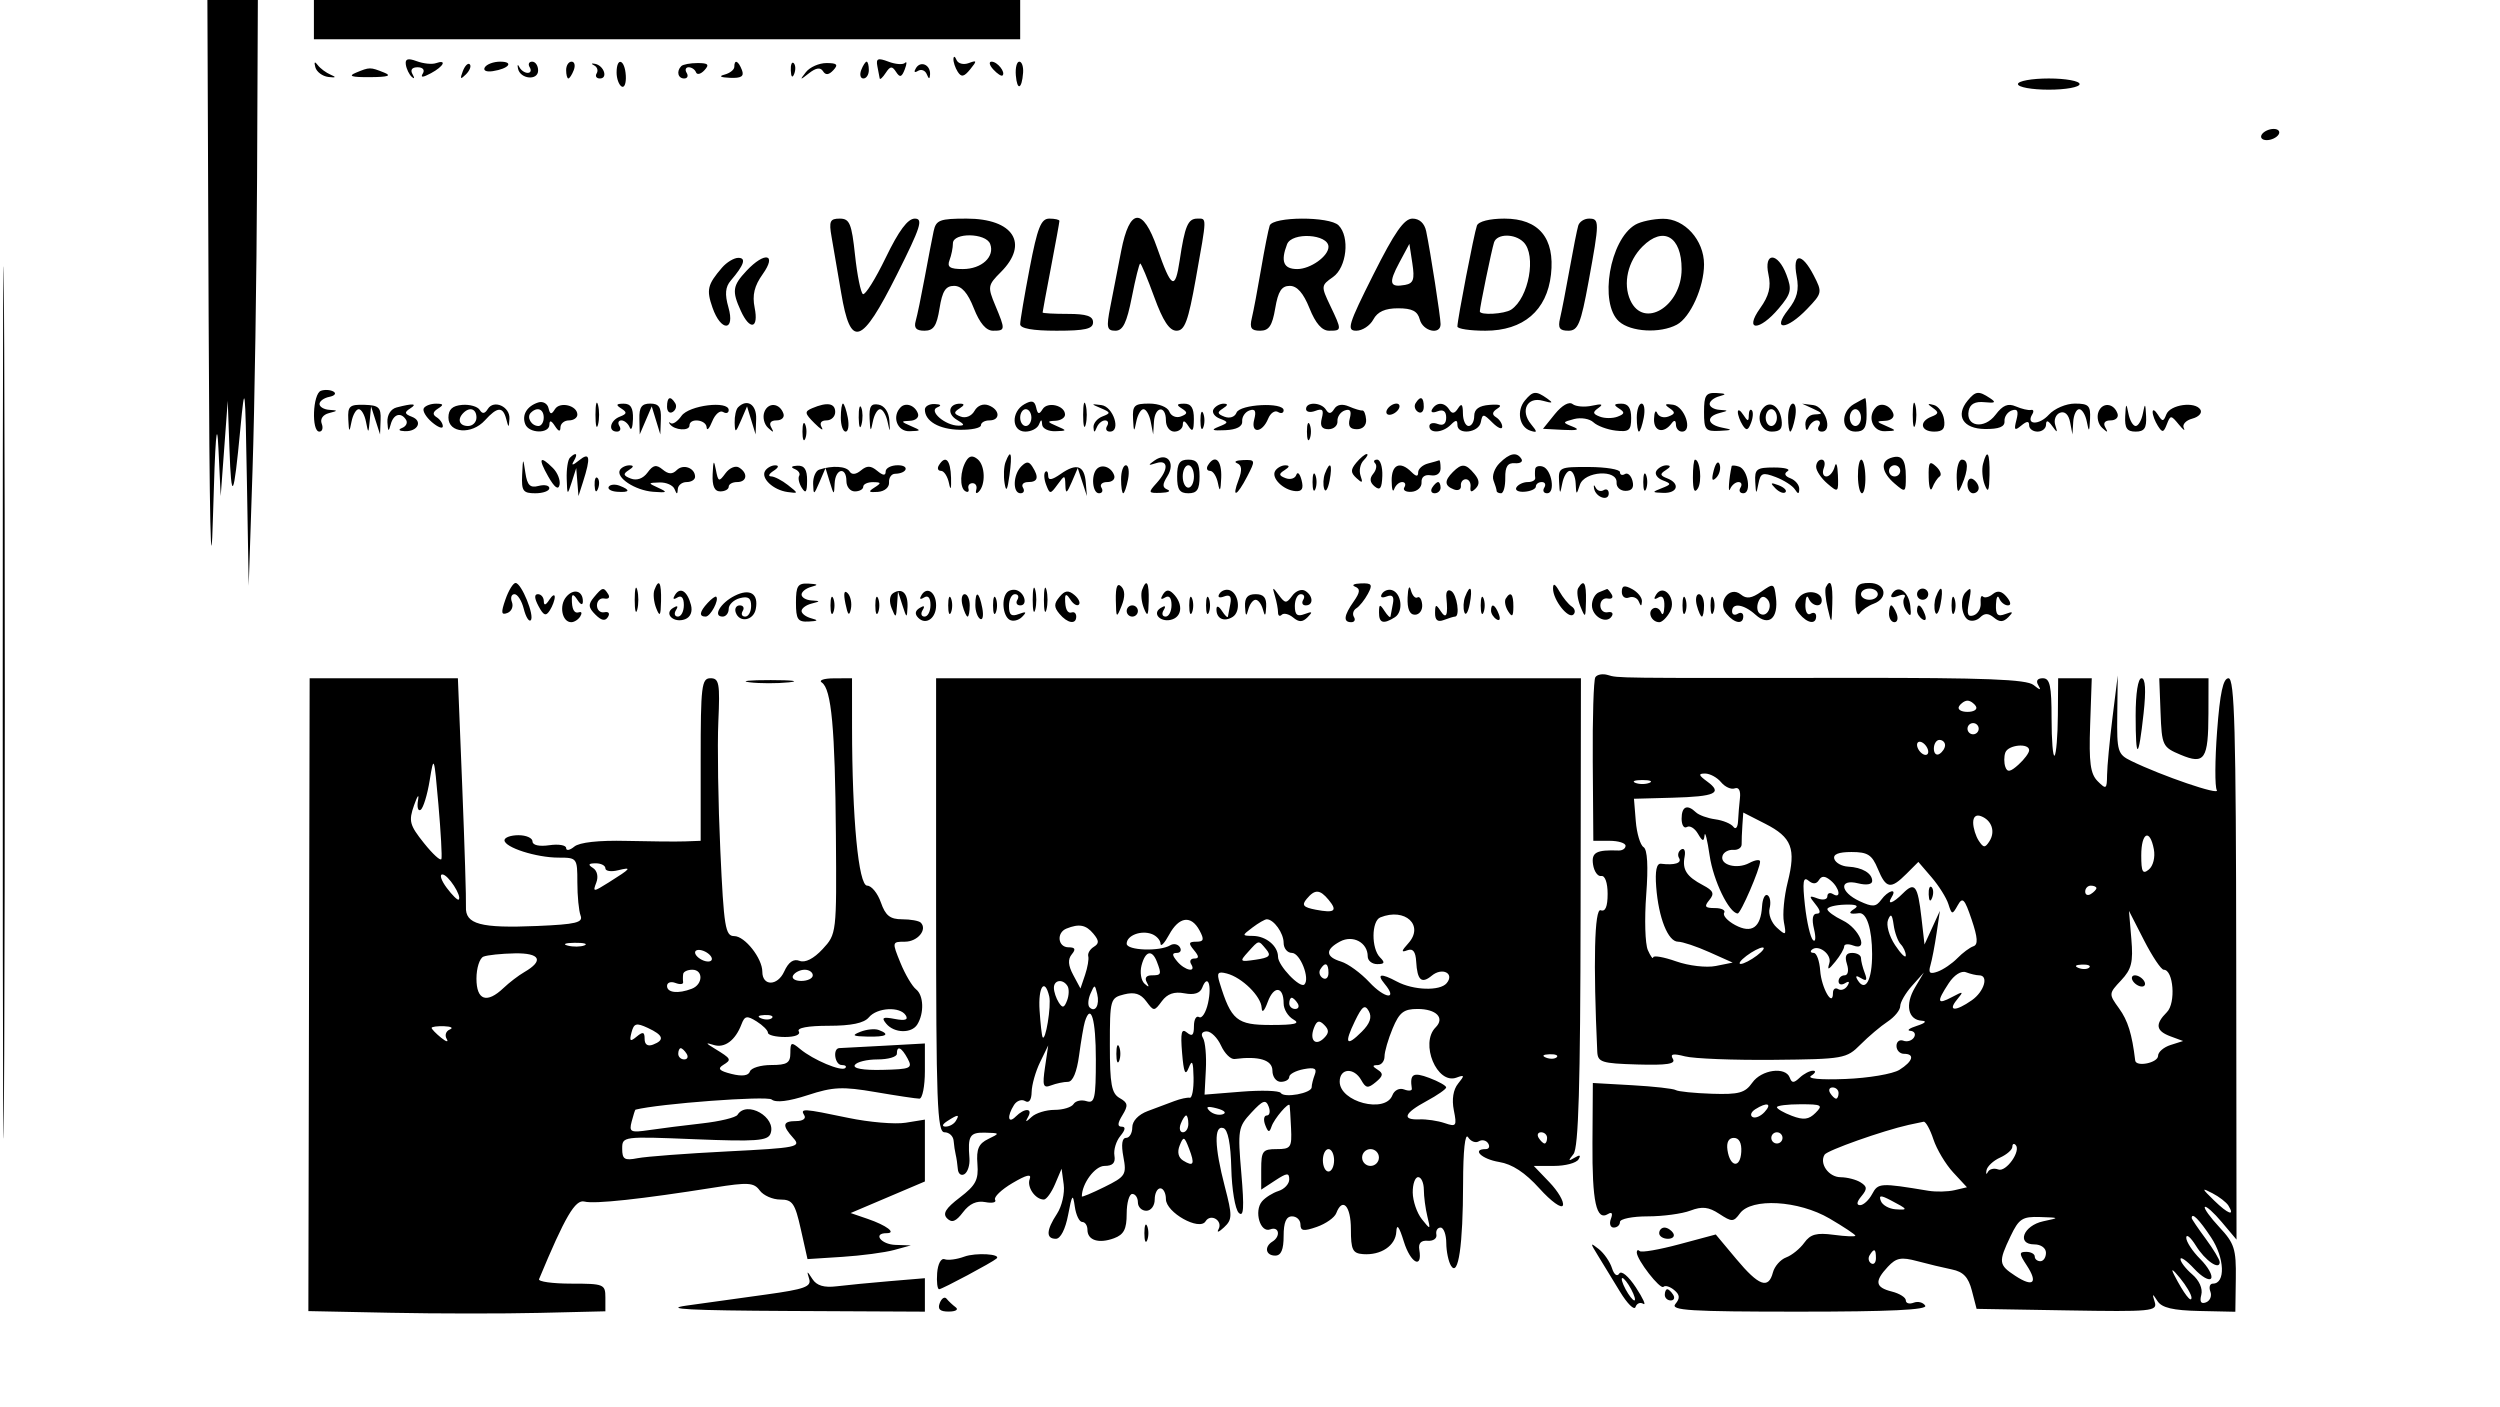 <svg xmlns="http://www.w3.org/2000/svg" width="446" height="251" viewBox="0 0 446 251" version="1.1">
	<path d="M 0.485 125.500 C 0.485 194.800, 0.604 223.003, 0.750 188.172 C 0.896 153.342, 0.896 96.642, 0.750 62.172 C 0.604 27.703, 0.485 56.200, 0.485 125.500 M 37.219 56.250 C 37.363 93.339, 37.629 105.517, 38 92 C 38.378 78.211, 38.695 74.283, 38.968 80 L 39.373 88.500 40 80 L 40.627 71.500 40.930 80 C 41.278 89.803, 41.688 89.067, 42.878 76.500 C 43.689 67.935, 43.745 68.393, 44.050 86 L 44.370 104.500 45.047 84 C 45.420 72.725, 45.786 49.212, 45.862 31.750 L 46 0 41.500 0 L 37 0 37.219 56.250 M 56 3.500 L 56 7 119 7 L 182 7 182 3.500 L 182 0 119 0 L 56 0 56 3.500 M 72.402 11.533 C 72.516 12.308, 72.994 13.293, 73.465 13.721 C 73.935 14.149, 73.997 13.938, 73.601 13.250 C 73.152 12.469, 73.489 12, 74.500 12 C 75.422 12, 75.826 12.473, 75.438 13.100 C 74.961 13.873, 75.389 13.862, 76.879 13.065 C 79.170 11.839, 79.794 10.554, 77.750 11.273 C 77.063 11.515, 75.531 11.355, 74.348 10.918 C 72.758 10.332, 72.249 10.492, 72.402 11.533 M 156.521 11.812 C 156.700 12.740, 156.888 13.725, 156.939 14 C 156.989 14.275, 157.474 13.825, 158.015 13 C 158.821 11.772, 159.156 11.742, 159.861 12.834 C 160.540 13.886, 160.868 13.787, 161.414 12.364 C 161.794 11.372, 161.811 10.856, 161.450 11.217 C 161.089 11.577, 159.760 11.479, 158.495 10.998 C 156.617 10.284, 156.255 10.433, 156.521 11.812 M 170.094 10.500 C 170.059 11.050, 170.401 12.084, 170.854 12.797 C 171.501 13.818, 171.978 13.725, 173.088 12.360 C 174.333 10.831, 174.300 10.700, 172.815 11.257 C 171.888 11.604, 170.911 11.350, 170.644 10.694 C 170.376 10.037, 170.129 9.950, 170.094 10.500 M 56.257 12 C 56.482 12.825, 57.528 13.605, 58.583 13.732 C 59.930 13.896, 60.054 13.777, 59 13.332 C 58.175 12.985, 57.128 12.205, 56.674 11.600 C 56.143 10.893, 55.994 11.035, 56.257 12 M 82.564 12.707 C 82.022 14.132, 82.136 14.247, 83.124 13.267 C 83.808 12.588, 84.115 11.781, 83.807 11.474 C 83.499 11.166, 82.940 11.721, 82.564 12.707 M 86.498 12.003 C 86.143 12.578, 86.747 12.874, 87.913 12.695 C 90.785 12.257, 91.758 11, 89.226 11 C 88.066 11, 86.839 11.451, 86.498 12.003 M 92.408 12.225 C 92.792 14.127, 96 14.438, 96 12.573 C 96 11.708, 95.523 11, 94.941 11 C 94.359 11, 94.160 11.450, 94.500 12 C 94.840 12.550, 94.679 13, 94.142 13 C 93.606 13, 92.938 12.539, 92.658 11.975 C 92.379 11.411, 92.266 11.524, 92.408 12.225 M 101 12.500 C 101 13.325, 101.177 14, 101.393 14 C 101.609 14, 102.045 13.325, 102.362 12.500 C 102.678 11.675, 102.501 11, 101.969 11 C 101.436 11, 101 11.675, 101 12.500 M 105.981 11.660 C 106.548 11.941, 106.758 12.582, 106.447 13.085 C 106.136 13.588, 106.396 14, 107.024 14 C 108.508 14, 107.748 11.698, 106.162 11.387 C 105.496 11.257, 105.414 11.380, 105.981 11.660 M 110 12.941 C 110 14.009, 110.402 15.131, 110.894 15.434 C 111.385 15.738, 111.723 14.865, 111.644 13.494 C 111.476 10.578, 110 10.081, 110 12.941 M 121.542 11.792 C 120.633 12.701, 120.937 14, 122.059 14 C 122.641 14, 122.840 13.550, 122.500 13 C 122.160 12.450, 122.321 12, 122.858 12 C 123.394 12, 123.983 12.406, 124.167 12.901 C 124.350 13.397, 125.028 13.229, 125.673 12.526 C 126.597 11.520, 126.341 11.250, 124.464 11.250 C 123.155 11.250, 121.840 11.494, 121.542 11.792 M 131 11.927 C 131 12.436, 130.213 13.059, 129.250 13.311 C 128.160 13.595, 128.526 13.812, 130.219 13.884 C 132.250 13.971, 132.792 13.621, 132.362 12.500 C 131.717 10.819, 131 10.517, 131 11.927 M 141.079 12.583 C 141.127 13.748, 141.364 13.985, 141.683 13.188 C 141.972 12.466, 141.936 11.603, 141.604 11.271 C 141.272 10.939, 141.036 11.529, 141.079 12.583 M 143.769 12.875 C 142.628 14.336, 142.685 14.355, 144.326 13.064 C 145.573 12.084, 146.366 11.970, 146.826 12.704 C 147.292 13.446, 147.862 13.388, 148.673 12.514 C 149.594 11.521, 149.331 11.250, 147.441 11.250 C 146.119 11.250, 144.466 11.981, 143.769 12.875 M 153.638 12.500 C 153.322 13.325, 153.499 14, 154.031 14 C 154.564 14, 155 13.325, 155 12.500 C 155 11.675, 154.823 11, 154.607 11 C 154.391 11, 153.955 11.675, 153.638 12.500 M 163.415 12.138 C 162.983 12.836, 163.123 13.042, 163.760 12.648 C 164.348 12.285, 165.057 12.553, 165.336 13.244 C 165.698 14.143, 165.865 14.161, 165.921 13.309 C 166.035 11.588, 164.265 10.761, 163.415 12.138 M 177.211 12.399 C 177.920 13.169, 178.658 13.649, 178.850 13.466 C 179.443 12.902, 177.940 11, 176.902 11 C 176.362 11, 176.501 11.630, 177.211 12.399 M 181.225 13.452 C 181.457 16.252, 182.302 15.943, 182.520 12.980 C 182.600 11.891, 182.296 11, 181.844 11 C 181.392 11, 181.114 12.104, 181.225 13.452 M 63.500 12.969 C 62.034 13.576, 62.700 13.788, 66 13.764 C 69.260 13.740, 69.949 13.512, 68.500 12.936 C 66.027 11.952, 65.953 11.953, 63.500 12.969 M 360 15 C 360 15.550, 362.475 16, 365.500 16 C 368.525 16, 371 15.550, 371 15 C 371 14.450, 368.525 14, 365.500 14 C 362.475 14, 360 14.450, 360 15 M 403.500 24 C 403.160 24.550, 403.557 25, 404.382 25 C 405.207 25, 406.160 24.550, 406.500 24 C 406.840 23.450, 406.443 23, 405.618 23 C 404.793 23, 403.840 23.450, 403.500 24 M 148.351 42.250 C 148.667 44.038, 149.438 48.538, 150.065 52.250 C 151.756 62.264, 153.656 61.642, 160 49 C 164.259 40.514, 164.743 39, 163.202 39 C 161.944 39, 160.353 41.137, 158.022 45.954 C 156.172 49.778, 154.339 52.709, 153.947 52.467 C 153.556 52.226, 152.922 49.097, 152.538 45.514 C 151.933 39.862, 151.572 39, 149.809 39 C 148.066 39, 147.859 39.461, 148.351 42.250 M 166.558 41.250 C 166.295 42.487, 165.580 46.200, 164.970 49.500 C 164.361 52.800, 163.638 56.288, 163.364 57.250 C 163.005 58.511, 163.440 59, 164.921 59 C 166.546 59, 167.110 58.162, 167.616 55 C 168.109 51.917, 168.703 51, 170.208 51 C 171.558 51, 172.646 52.235, 173.732 55 C 174.776 57.657, 175.924 59, 177.152 59 C 179.376 59, 179.388 58.864, 177.549 54.464 C 176.170 51.163, 176.219 50.871, 178.549 48.542 C 183.640 43.450, 180.794 39, 172.448 39 C 167.647 39, 166.984 39.253, 166.558 41.250 M 183.694 47.836 C 182.762 52.696, 182 57.196, 182 57.836 C 182 58.602, 184.224 59, 188.500 59 C 193.611 59, 195 58.679, 195 57.500 C 195 56.389, 193.833 56, 190.500 56 C 188.025 56, 186 55.888, 186 55.750 C 186 55.612, 186.675 51.973, 187.500 47.662 C 188.325 43.351, 189 39.639, 189 39.412 C 189 39.185, 188.187 39, 187.194 39 C 185.716 39, 185.080 40.608, 183.694 47.836 M 200.023 44.750 C 199.408 47.913, 198.531 52.413, 198.074 54.750 C 197.351 58.447, 197.470 59, 198.991 59 C 200.331 59, 201.016 57.596, 201.920 53 C 202.569 49.700, 203.243 47, 203.416 47 C 203.590 47, 204.716 49.700, 205.920 53 C 207.478 57.273, 208.621 59, 209.891 59 C 211.356 59, 211.972 57.336, 213.338 49.692 C 215.340 38.479, 215.327 39, 213.607 39 C 211.926 39, 211.378 40.295, 210.456 46.447 C 209.642 51.872, 208.983 51.512, 206.442 44.250 C 203.865 36.887, 201.517 37.070, 200.023 44.750 M 226.510 40.250 C 226.276 40.938, 225.585 44.425, 224.975 48 C 224.365 51.575, 223.623 55.513, 223.325 56.750 C 222.899 58.520, 223.215 59, 224.804 59 C 226.382 59, 226.972 58.124, 227.500 55 C 228.014 51.957, 228.635 51, 230.096 51 C 231.403 51, 232.527 52.278, 233.617 55 C 234.694 57.693, 235.835 59, 237.109 59 C 239.413 59, 239.415 58.939, 237.305 54.514 C 235.653 51.049, 235.666 50.923, 237.805 49.424 C 240.257 47.707, 240.845 42.245, 238.800 40.200 C 237.177 38.577, 227.068 38.618, 226.510 40.250 M 245 49 C 240.520 57.928, 240.193 59, 241.956 59 C 243.041 59, 244.411 58.100, 245 57 C 245.743 55.611, 247.094 55, 249.419 55 C 251.926 55, 252.898 55.502, 253.290 57 C 253.843 59.115, 257 59.823, 257 57.832 C 257 56.575, 255.198 44.950, 254.429 41.250 C 254.135 39.835, 253.230 39, 251.990 39 C 250.494 39, 248.808 41.411, 245 49 M 263.480 40.250 C 262.981 41.612, 260 57.031, 260 58.250 C 260 58.663, 262.243 59, 264.984 59 C 271.771 59, 275.977 55.397, 276.696 48.968 C 277.421 42.481, 274.522 39, 268.396 39 C 265.740 39, 263.752 39.505, 263.480 40.250 M 281.557 40.250 C 281.349 40.938, 280.655 44.425, 280.017 48 C 279.378 51.575, 278.615 55.513, 278.320 56.750 C 277.899 58.513, 278.217 59, 279.788 59 C 281.519 59, 282.011 57.806, 283.398 50.250 C 285.371 39.499, 285.374 39, 283.469 39 C 282.626 39, 281.766 39.563, 281.557 40.250 M 291.750 40.080 C 287.165 42.750, 285.245 54.102, 288.829 57.345 C 290.911 59.229, 296.157 59.521, 299.150 57.920 C 301.555 56.633, 304 51.211, 304 47.167 C 304 42.843, 300.536 38.993, 296.677 39.030 C 294.930 39.047, 292.712 39.519, 291.750 40.080 M 170 43.418 C 170 44.198, 169.727 45.548, 169.393 46.418 C 168.923 47.643, 169.460 48, 171.771 48 C 175.125 48, 177.519 45.795, 176.643 43.513 C 175.883 41.532, 170 41.448, 170 43.418 M 229.607 43.582 C 228.428 46.654, 228.983 48, 231.429 48 C 233.781 48, 237 45.709, 237 44.036 C 237 41.752, 230.463 41.350, 229.607 43.582 M 266.535 43.250 C 266.104 44.588, 264 54.797, 264 55.549 C 264 56.281, 268.404 56.034, 269.600 55.235 C 272.737 53.141, 274.128 45.528, 271.800 43.200 C 270.230 41.630, 267.047 41.660, 266.535 43.250 M 293.025 43.975 C 290.397 46.603, 289.493 50.593, 290.852 53.574 C 293.221 58.773, 300 54.651, 300 48.011 C 300 42.172, 296.724 40.276, 293.025 43.975 M 249.643 46.843 C 247.679 50.510, 247.889 51.331, 250.664 50.831 C 252.160 50.561, 252.401 49.853, 251.966 47 L 251.433 43.500 249.643 46.843 M 128.807 47.750 C 126.212 50.772, 125.994 51.686, 127.110 54.885 C 128.621 59.220, 131.191 59.153, 129.946 54.811 C 129.282 52.495, 129.396 51.195, 130.364 50.061 C 132.755 47.259, 133.173 46, 131.714 46 C 130.942 46, 129.634 46.788, 128.807 47.750 M 133.174 48.314 C 130.684 50.965, 130.549 51.917, 132.161 55.453 C 133.784 59.016, 135.381 58.656, 134.630 54.898 C 134.178 52.639, 134.570 51.008, 136.073 48.898 C 138.656 45.270, 136.451 44.826, 133.174 48.314 M 315.497 48.988 C 315.982 51.193, 315.591 52.765, 314.009 54.988 C 311.069 59.116, 313.862 59.142, 317.331 55.018 C 319.553 52.378, 319.710 51.691, 318.701 49.018 C 317.162 44.941, 314.603 44.916, 315.497 48.988 M 320.524 49.277 C 320.989 51.754, 320.616 53.218, 318.997 55.277 C 316.024 59.057, 318.742 58.923, 322.395 55.109 C 325.090 52.296, 325.122 52.136, 323.557 49.109 C 321.426 44.988, 319.737 45.082, 320.524 49.277 M 57.250 69.718 C 55.793 70.241, 55.532 77, 56.969 77 C 57.501 77, 57.693 76.364, 57.395 75.587 C 57.076 74.757, 57.604 73.981, 58.677 73.703 C 60.333 73.275, 60.340 73.221, 58.750 73.116 C 57.788 73.052, 57 72.583, 57 72.073 C 57 71.564, 57.788 70.991, 58.750 70.800 C 59.712 70.609, 60.050 70.187, 59.500 69.861 C 58.950 69.536, 57.938 69.472, 57.250 69.718 M 272.040 71.452 C 270.518 73.285, 271.035 76.181, 273 76.830 C 274.282 77.253, 274.302 77.085, 273.138 75.675 C 271.155 73.273, 272.448 70.709, 275.245 71.497 C 277.009 71.993, 277.174 71.902, 276 71.081 C 274.005 69.684, 273.465 69.735, 272.040 71.452 M 304 73.500 C 304 76.685, 304.248 76.988, 306.750 76.864 C 309.108 76.747, 309.179 76.666, 307.250 76.294 C 304.571 75.778, 304.294 74.331, 306.750 73.689 C 308.417 73.254, 308.417 73.226, 306.750 73.116 C 305.788 73.052, 305 72.583, 305 72.073 C 305 71.564, 305.788 70.941, 306.750 70.689 C 308.067 70.345, 307.943 70.203, 306.250 70.116 C 304.323 70.017, 304 70.503, 304 73.500 M 351.040 71.452 C 348.791 74.161, 350.206 76.497, 354.119 76.535 C 356.623 76.560, 357.675 76.139, 357.603 75.143 C 357.546 74.358, 358.131 73.494, 358.902 73.224 C 359.924 72.865, 360.148 73.326, 359.730 74.923 C 359.258 76.731, 359.406 76.908, 360.579 75.935 C 361.596 75.091, 362 75.074, 362 75.878 C 362 76.495, 362.675 77, 363.500 77 C 364.325 77, 365.007 76.438, 365.015 75.750 C 365.026 74.900, 365.376 74.980, 366.110 76 C 367.035 77.286, 367.113 77.263, 366.657 75.833 C 366.365 74.916, 366.745 73.928, 367.501 73.638 C 368.353 73.311, 369.037 73.944, 369.302 75.305 L 369.728 77.500 369.864 75.250 C 369.939 74.013, 370.419 73, 370.930 73 C 371.442 73, 372.056 74.013, 372.294 75.250 C 372.666 77.179, 372.747 77.108, 372.864 74.750 C 372.982 72.362, 372.625 72, 370.155 72 C 368.590 72, 366.505 72.889, 365.521 73.976 C 363.788 75.892, 361.366 75.835, 362.558 73.906 C 362.883 73.381, 362.778 73.033, 362.324 73.134 C 361.871 73.235, 360.655 72.951, 359.622 72.503 C 358.230 71.899, 357.293 72.286, 356 74 C 354.004 76.646, 350.621 76.118, 351.217 73.253 C 351.465 72.063, 352.372 71.581, 354.041 71.753 C 355.965 71.951, 356.174 71.791, 355 71.018 C 352.984 69.691, 352.453 69.749, 351.040 71.452 M 96 71.803 C 93.997 72.466, 93.070 74.019, 93.700 75.659 C 94.349 77.352, 97.995 77.429, 98.015 75.750 C 98.026 74.917, 98.354 75, 99 76 C 99.646 77, 99.974 77.083, 99.985 76.250 C 99.993 75.563, 100.675 75, 101.500 75 C 102.325 75, 103 74.536, 103 73.969 C 103 72.331, 99.880 71.575, 99 72.999 C 98.373 74.014, 98.127 73.971, 97.851 72.799 C 97.658 71.978, 96.825 71.530, 96 71.803 M 106.232 74 C 106.232 75.925, 106.438 76.713, 106.689 75.750 C 106.941 74.787, 106.941 73.213, 106.689 72.250 C 106.438 71.287, 106.232 72.075, 106.232 74 M 119 72.559 C 119 73.416, 119.457 73.835, 120.016 73.490 C 120.575 73.144, 120.774 72.443, 120.457 71.931 C 119.600 70.544, 119 70.802, 119 72.559 M 182.750 72.109 C 180.340 73.473, 180.460 77, 182.917 77 C 183.971 77, 185.060 76.438, 185.338 75.750 C 185.741 74.750, 185.858 74.750, 185.921 75.750 C 185.964 76.438, 187.012 76.968, 188.250 76.930 C 190.397 76.863, 190.408 76.820, 188.500 76 C 186.790 75.265, 186.754 75.130, 188.250 75.070 C 189.213 75.032, 190 74.536, 190 73.969 C 190 72.331, 186.880 71.575, 186 72.999 C 185.384 73.997, 185.123 73.931, 184.851 72.704 C 184.585 71.503, 184.076 71.358, 182.750 72.109 M 193.232 74 C 193.232 75.925, 193.438 76.713, 193.689 75.750 C 193.941 74.787, 193.941 73.213, 193.689 72.250 C 193.438 71.287, 193.232 72.075, 193.232 74 M 252.543 71.931 C 252.226 72.443, 252.425 73.144, 252.984 73.490 C 253.543 73.835, 254 73.416, 254 72.559 C 254 70.802, 253.400 70.544, 252.543 71.931 M 277.383 73.878 L 275.266 76.500 278.883 76.690 C 281.463 76.825, 281.942 76.658, 280.554 76.108 C 278.699 75.372, 278.711 75.309, 280.821 74.757 C 282.039 74.439, 283.590 74.700, 284.268 75.339 C 284.945 75.978, 286.738 76.645, 288.250 76.822 C 290.620 77.099, 291 76.788, 291 74.572 C 291 72.783, 290.467 72.005, 289.250 72.015 C 287.910 72.027, 287.812 72.229, 288.834 72.876 C 289.908 73.557, 289.859 73.840, 288.584 74.329 C 287.713 74.664, 286.287 74.664, 285.416 74.329 C 284.129 73.836, 284.082 73.544, 285.166 72.774 C 286.098 72.112, 285.762 71.991, 284.052 72.371 C 282.706 72.671, 281.131 72.543, 280.552 72.086 C 279.920 71.588, 278.655 72.303, 277.383 73.878 M 330.750 72.080 C 328.289 73.513, 328.466 77, 331 77 C 332.556 77, 333 76.333, 333 74 C 333 72.350, 332.887 71.014, 332.750 71.030 C 332.613 71.047, 331.712 71.519, 330.750 72.080 M 341.232 74 C 341.232 75.925, 341.438 76.713, 341.689 75.750 C 341.941 74.787, 341.941 73.213, 341.689 72.250 C 341.438 71.287, 341.232 72.075, 341.232 74 M 62.136 74.817 C 62.256 77.174, 62.325 77.226, 62.706 75.250 C 62.944 74.013, 63.527 73, 64 73 C 64.473 73, 65.056 74.013, 65.294 75.250 C 65.708 77.396, 65.739 77.384, 65.963 75 L 66.199 72.500 67 75 L 67.801 77.500 67.900 74.902 C 67.986 72.678, 67.569 72.292, 65 72.219 C 62.359 72.144, 62.016 72.455, 62.136 74.817 M 70.750 72.689 C 69.706 72.962, 69.047 74.025, 69.116 75.323 C 69.206 77.015, 69.334 77.110, 69.689 75.750 C 70.184 73.857, 71.540 73.446, 72.447 74.915 C 72.758 75.418, 72.447 76.057, 71.756 76.336 C 70.975 76.650, 71.140 76.872, 72.191 76.921 C 74.533 77.030, 75.490 75.125, 73.480 74.354 C 72.163 73.849, 72.100 73.552, 73.166 72.876 C 74.566 71.989, 73.690 71.921, 70.750 72.689 M 75.610 72.822 C 75.331 73.274, 75.979 74.394, 77.051 75.312 C 78.123 76.230, 79 76.561, 79 76.049 C 79 75.537, 78.502 74.810, 77.893 74.434 C 77.122 73.957, 77.197 73.490, 78.143 72.890 C 79.210 72.214, 79.139 72.027, 77.809 72.015 C 76.879 72.007, 75.890 72.370, 75.610 72.822 M 80 74.500 C 80 77.291, 84.151 77.595, 86.520 74.978 C 88.727 72.540, 89.717 72.480, 90.311 74.750 C 90.739 76.390, 90.775 76.388, 90.884 74.719 C 91.025 72.551, 88.101 71.219, 87.024 72.961 C 86.484 73.836, 86.046 73.884, 85.575 73.122 C 85.204 72.522, 83.798 72.122, 82.450 72.233 C 80.707 72.378, 80 73.032, 80 74.500 M 110.834 72.876 C 111.908 73.557, 111.859 73.840, 110.584 74.329 C 108.810 75.010, 108.419 77, 110.059 77 C 110.641 77, 110.840 76.550, 110.500 76 C 110.160 75.450, 110.321 75, 110.858 75 C 111.394 75, 112.060 75.563, 112.338 76.250 C 112.615 76.938, 112.878 76.263, 112.921 74.750 C 112.978 72.762, 112.515 72.004, 111.250 72.015 C 109.910 72.027, 109.812 72.229, 110.834 72.876 M 114.063 74.750 L 114.127 77.500 115.199 75 L 116.271 72.500 117.036 75 L 117.801 77.500 117.900 74.750 C 117.977 72.633, 117.539 72, 116 72 C 114.469 72, 114.015 72.646, 114.063 74.750 M 121.577 74.194 C 120.886 75.180, 120.023 75.765, 119.660 75.494 C 119.297 75.222, 119.238 75.313, 119.529 75.696 C 120.346 76.770, 123 76.935, 123 75.912 C 123 74.503, 125.992 74.834, 126.063 76.250 C 126.098 76.938, 126.544 76.459, 127.055 75.186 C 127.565 73.913, 128.437 73.152, 128.992 73.495 C 129.546 73.838, 130 73.686, 130 73.158 C 130 71.421, 122.908 72.293, 121.577 74.194 M 131.667 72.667 C 131.300 73.033, 131.029 74.271, 131.063 75.417 C 131.120 77.293, 131.233 77.252, 132.199 75 L 133.271 72.500 134.036 75 L 134.801 77.500 134.900 74.750 C 134.994 72.153, 133.283 71.050, 131.667 72.667 M 136.368 73.484 C 136.019 74.392, 136.310 75.667, 137.014 76.317 C 138.005 77.233, 138.134 77.218, 137.588 76.250 C 137.148 75.471, 137.501 75, 138.524 75 C 139.428 75, 139.989 74.466, 139.771 73.813 C 139.132 71.896, 137.054 71.695, 136.368 73.484 M 144.899 72.820 C 143.486 73.420, 143.533 73.734, 145.303 75.500 C 146.405 76.600, 146.987 76.938, 146.595 76.250 C 146.155 75.480, 146.480 75, 147.441 75 C 148.298 75, 149 74.325, 149 73.500 C 149 71.922, 147.572 71.685, 144.899 72.820 M 150 74.500 C 150 75.875, 150.388 77, 150.861 77 C 151.335 77, 151.508 75.875, 151.245 74.500 C 150.982 73.125, 150.594 72, 150.383 72 C 150.173 72, 150 73.125, 150 74.500 M 153.195 74.500 C 153.215 76.150, 153.439 76.704, 153.693 75.731 C 153.947 74.758, 153.930 73.408, 153.656 72.731 C 153.382 72.054, 153.175 72.850, 153.195 74.500 M 155.136 74.677 C 155.250 77.035, 155.344 77.129, 155.706 75.250 C 155.944 74.013, 156.527 73, 157 73 C 157.473 73, 158.078 74.013, 158.344 75.250 C 158.773 77.245, 158.809 77.218, 158.664 75.010 C 158.566 73.518, 157.799 72.387, 156.750 72.187 C 155.395 71.929, 155.031 72.490, 155.136 74.677 M 160.688 72.646 C 159.055 74.279, 160.046 76.999, 162.250 76.930 C 164.397 76.863, 164.408 76.820, 162.500 76 C 160.685 75.220, 160.670 75.134, 162.333 75.070 C 163.342 75.032, 163.989 74.466, 163.771 73.813 C 163.284 72.351, 161.614 71.719, 160.688 72.646 M 165 73.071 C 165 75.144, 167.539 76.608, 171.250 76.674 C 173.313 76.711, 175 76.349, 175 75.870 C 175 75.392, 175.675 75, 176.500 75 C 178.505 75, 178.417 73.097, 176.376 72.314 C 175.408 71.942, 174.388 72.342, 173.850 73.304 C 173.332 74.230, 172.284 74.662, 171.390 74.319 C 170.132 73.837, 170.089 73.559, 171.166 72.876 C 172.076 72.299, 172.121 72.026, 171.309 72.015 C 169.250 71.989, 168.881 73.832, 170.729 74.908 C 172.096 75.704, 172.158 75.939, 171 75.938 C 168.654 75.936, 165.600 73.320, 167.197 72.680 C 168.039 72.343, 167.880 72.130, 166.750 72.079 C 165.787 72.036, 165 72.482, 165 73.071 M 196.427 72.834 C 198.154 73.566, 198.180 73.717, 196.677 74.294 C 195.755 74.648, 195.036 75.514, 195.079 76.219 C 195.141 77.222, 195.267 77.229, 195.662 76.250 C 195.940 75.563, 196.606 75, 197.142 75 C 197.679 75, 197.840 75.450, 197.500 76 C 197.160 76.550, 197.390 77, 198.011 77 C 200.040 77, 198.614 72.535, 196.500 72.269 C 194.574 72.026, 194.572 72.047, 196.427 72.834 M 202.136 74.750 C 202.253 77.108, 202.334 77.179, 202.706 75.250 C 202.944 74.013, 203.527 73, 204 73 C 204.473 73, 205.056 74.013, 205.294 75.250 L 205.728 77.500 205.864 75.250 C 206.032 72.468, 208 72.238, 208 75 C 208 76.111, 208.667 77, 209.500 77 C 210.325 77, 211.007 76.438, 211.015 75.750 C 211.026 74.917, 211.354 75, 212 76 C 212.755 77.169, 212.973 76.893, 212.985 74.750 C 212.996 72.786, 212.500 72.004, 211.250 72.015 C 209.910 72.027, 209.812 72.229, 210.834 72.876 C 211.919 73.564, 211.888 73.829, 210.667 74.298 C 209.841 74.615, 208.917 74.227, 208.614 73.437 C 208.303 72.625, 206.744 72, 205.031 72 C 202.358 72, 202.016 72.325, 202.136 74.750 M 216.496 73.007 C 216.153 73.561, 216.656 74.315, 217.614 74.682 C 219.217 75.297, 219.202 75.411, 217.427 76.123 C 215.953 76.714, 216.231 76.861, 218.605 76.746 C 220.629 76.649, 221.674 76.095, 221.605 75.156 C 221.547 74.364, 222.131 73.494, 222.902 73.224 C 223.910 72.870, 224.149 73.321, 223.754 74.832 C 223.079 77.414, 225.177 77.290, 226.242 74.686 C 226.649 73.688, 227.437 73.152, 227.992 73.495 C 228.546 73.838, 229 73.703, 229 73.195 C 229 71.705, 221.176 72.100, 220.593 73.620 C 220.297 74.389, 219.381 74.700, 218.454 74.344 C 217.154 73.845, 217.097 73.554, 218.166 72.876 C 219.076 72.299, 219.121 72.026, 218.309 72.015 C 217.654 72.007, 216.838 72.453, 216.496 73.007 M 233 72.969 C 233 73.501, 233.747 73.650, 234.661 73.300 C 235.940 72.809, 236.204 73.112, 235.810 74.617 C 235.451 75.991, 235.805 76.571, 237.003 76.571 C 237.940 76.571, 238.660 75.929, 238.603 75.143 C 238.546 74.358, 239.131 73.494, 239.902 73.224 C 240.880 72.881, 241.152 73.311, 240.801 74.652 C 240.446 76.011, 240.816 76.571, 242.071 76.571 C 243.129 76.571, 243.791 75.880, 243.714 74.855 C 243.643 73.911, 243.341 73.179, 243.042 73.228 C 242.744 73.277, 241.667 72.956, 240.649 72.513 C 239.471 72.001, 238.517 72.164, 238.024 72.961 C 237.475 73.849, 237.051 73.892, 236.566 73.107 C 235.724 71.744, 233 71.639, 233 72.969 M 247.500 73 C 247.160 73.550, 247.332 74, 247.882 74 C 248.432 74, 249.160 73.550, 249.500 73 C 249.840 72.450, 249.668 72, 249.118 72 C 248.568 72, 247.840 72.450, 247.500 73 M 255.507 72.989 C 255.157 73.555, 255.558 73.723, 256.448 73.382 C 257.479 72.986, 258 73.362, 258 74.500 C 258 75.613, 257.474 76.012, 256.500 75.638 C 255.675 75.322, 255 75.499, 255 76.031 C 255 77.385, 257.359 77.241, 258.800 75.800 C 259.733 74.867, 260 74.867, 260 75.800 C 260 77.654, 263.811 77.218, 264.177 75.321 C 264.476 73.768, 264.631 73.774, 266.250 75.393 C 267.212 76.355, 268 76.687, 268 76.130 C 268 75.574, 267.502 74.810, 266.893 74.434 C 266.122 73.957, 266.197 73.488, 267.143 72.885 C 268.068 72.295, 267.624 72.086, 265.750 72.228 C 263.857 72.371, 263 72.991, 263 74.218 C 263 75.198, 262.550 76, 262 76 C 261.450 76, 260.993 74.987, 260.985 73.750 C 260.974 72.107, 260.738 71.866, 260.110 72.857 C 259.510 73.803, 259.043 73.878, 258.566 73.107 C 257.718 71.734, 256.316 71.680, 255.507 72.989 M 292 74.500 C 292 75.875, 292.173 77, 292.383 77 C 292.594 77, 292.982 75.875, 293.245 74.500 C 293.508 73.125, 293.335 72, 292.861 72 C 292.388 72, 292 73.125, 292 74.500 M 297.834 72.807 C 298.922 73.553, 298.888 73.829, 297.648 74.305 C 296.813 74.625, 295.911 74.350, 295.644 73.694 C 295.376 73.037, 295.122 73.513, 295.079 74.750 C 295 77.005, 296.813 77.436, 298.235 75.500 C 298.690 74.881, 298.975 74.976, 298.985 75.750 C 298.993 76.438, 299.481 77, 300.070 77 C 302.037 77, 300.574 72.532, 298.500 72.206 C 297.031 71.976, 296.854 72.135, 297.834 72.807 M 314.688 72.646 C 313.147 74.186, 314.040 77, 316.070 77 C 317.625 77, 318.060 76.461, 317.820 74.828 C 317.488 72.573, 315.880 71.453, 314.688 72.646 M 319 74.500 C 319 75.875, 319.173 77, 319.383 77 C 319.594 77, 319.982 75.875, 320.245 74.500 C 320.508 73.125, 320.335 72, 319.861 72 C 319.388 72, 319 73.125, 319 74.500 M 323.500 72.938 C 325.222 73.731, 325.257 73.869, 323.750 73.930 C 322.744 73.970, 322.034 74.744, 322.079 75.750 C 322.126 76.795, 322.361 76.997, 322.662 76.250 C 322.940 75.563, 323.606 75, 324.142 75 C 324.679 75, 324.840 75.450, 324.500 76 C 324.160 76.550, 324.390 77, 325.011 77 C 327.040 77, 325.614 72.535, 323.500 72.269 L 321.500 72.017 323.500 72.938 M 334.688 72.646 C 333.055 74.279, 334.046 76.999, 336.250 76.930 C 338.397 76.863, 338.408 76.820, 336.500 76 C 334.685 75.220, 334.670 75.134, 336.333 75.070 C 337.342 75.032, 337.989 74.466, 337.771 73.813 C 337.284 72.351, 335.614 71.719, 334.688 72.646 M 344.834 72.785 C 345.917 73.545, 345.870 73.836, 344.584 74.329 C 342.306 75.204, 342.632 77, 345.070 77 C 346.625 77, 347.060 76.461, 346.820 74.828 C 346.644 73.634, 345.825 72.475, 345 72.252 C 343.807 71.930, 343.773 72.039, 344.834 72.785 M 374.368 73.484 C 374.019 74.392, 374.310 75.667, 375.014 76.317 C 376.005 77.233, 376.134 77.218, 375.588 76.250 C 375.148 75.471, 375.501 75, 376.524 75 C 377.428 75, 377.989 74.466, 377.771 73.813 C 377.132 71.896, 375.054 71.695, 374.368 73.484 M 379.136 74.250 C 379.031 76.379, 379.452 77, 381 77 C 382.548 77, 382.969 76.379, 382.864 74.250 C 382.747 71.892, 382.666 71.821, 382.294 73.750 C 382.056 74.987, 381.473 76, 381 76 C 380.527 76, 379.944 74.987, 379.706 73.750 C 379.334 71.821, 379.253 71.892, 379.136 74.250 M 386.470 73.938 C 385.964 75.258, 385.778 75.263, 384.962 73.972 C 384.450 73.162, 384.031 72.950, 384.031 73.500 C 384.031 74.050, 384.450 75.162, 384.962 75.972 C 385.757 77.229, 385.990 77.189, 386.564 75.693 C 387.203 74.029, 387.310 74.031, 388.692 75.721 C 389.493 76.699, 389.895 76.989, 389.585 76.364 C 389.276 75.739, 389.963 74.982, 391.112 74.681 C 392.261 74.380, 392.909 73.661, 392.551 73.083 C 391.603 71.549, 387.146 72.176, 386.470 73.938 M 82.667 73.667 C 81.516 74.817, 81.938 76, 83.500 76 C 84.325 76, 85 75.325, 85 74.500 C 85 72.938, 83.817 72.516, 82.667 73.667 M 94.694 73.639 C 93.895 74.438, 94.798 76, 96.059 76 C 96.577 76, 97 75.325, 97 74.500 C 97 72.954, 95.820 72.513, 94.694 73.639 M 182 74.500 C 182 75.325, 182.450 76, 183 76 C 183.550 76, 184 75.325, 184 74.500 C 184 73.675, 183.550 73, 183 73 C 182.450 73, 182 73.675, 182 74.500 M 214.158 75 C 214.158 76.375, 214.385 76.938, 214.662 76.250 C 214.940 75.563, 214.940 74.438, 214.662 73.750 C 214.385 73.063, 214.158 73.625, 214.158 75 M 310.031 73.500 C 310.031 74.050, 310.411 75.100, 310.876 75.834 C 311.546 76.891, 311.859 76.810, 312.384 75.441 C 312.749 74.491, 312.811 73.478, 312.524 73.190 C 312.236 72.902, 311.993 73.304, 311.985 74.083 C 311.972 75.250, 311.798 75.235, 311 74 C 310.467 73.175, 310.031 72.950, 310.031 73.500 M 315 74.500 C 315 75.325, 315.450 76, 316 76 C 316.550 76, 317 75.325, 317 74.500 C 317 73.675, 316.550 73, 316 73 C 315.450 73, 315 73.675, 315 74.500 M 330 74.500 C 330 75.325, 330.450 76, 331 76 C 331.550 76, 332 75.325, 332 74.500 C 332 73.675, 331.550 73, 331 73 C 330.450 73, 330 73.675, 330 74.500 M 143.158 77 C 143.158 78.375, 143.385 78.938, 143.662 78.250 C 143.940 77.563, 143.940 76.438, 143.662 75.750 C 143.385 75.063, 143.158 75.625, 143.158 77 M 233.158 77 C 233.158 78.375, 233.385 78.938, 233.662 78.250 C 233.940 77.563, 233.940 76.438, 233.662 75.750 C 233.385 75.063, 233.158 75.625, 233.158 77 M 101.667 81.667 C 101.300 82.033, 101.045 83.721, 101.100 85.417 C 101.196 88.406, 101.224 88.424, 102 86 L 102.801 83.500 103 86 L 103.199 88.500 104 86 C 105.425 81.550, 105.247 80.555, 103.308 82.128 C 102.158 83.060, 101.857 83.099, 102.367 82.250 C 103.172 80.911, 102.763 80.571, 101.667 81.667 M 172.386 82.184 C 171.274 83.983, 171.165 86.984, 172.189 87.617 C 172.662 87.909, 172.926 87.710, 172.775 87.174 C 172.624 86.638, 172.950 86.200, 173.500 86.200 C 174.050 86.200, 174.350 86.718, 174.167 87.350 C 173.983 87.982, 174.180 88.153, 174.604 87.730 C 175.866 86.467, 175.760 83.045, 174.423 81.936 C 173.549 81.211, 172.942 81.284, 172.386 82.184 M 179.390 82.427 C 179.088 83.212, 179.009 84.900, 179.214 86.177 C 179.488 87.886, 179.721 87.509, 180.093 84.750 C 180.616 80.868, 180.339 79.952, 179.390 82.427 M 205.992 82.136 C 204.745 83.016, 204.787 83.096, 206.250 82.626 C 208.463 81.914, 208.513 83.776, 206.345 86.171 C 204.785 87.895, 204.828 87.995, 207.095 87.921 C 208.418 87.878, 208.954 87.621, 208.286 87.350 C 207.344 86.968, 207.338 86.431, 208.261 84.954 C 209.768 82.541, 208.192 80.583, 205.992 82.136 M 241.965 82.542 C 240.924 83.797, 240.928 84.310, 241.990 85.292 C 243.029 86.255, 243.179 86.169, 242.725 84.872 C 242.412 83.976, 242.661 82.739, 243.278 82.122 C 243.895 81.505, 244.140 81, 243.822 81 C 243.505 81, 242.669 81.694, 241.965 82.542 M 267.514 82.629 C 266.618 83.525, 266.136 84.912, 266.442 85.711 C 266.749 86.510, 267 87.352, 267 87.582 C 267 87.812, 267.355 88, 267.789 88 C 268.224 88, 268.561 86.763, 268.539 85.250 C 268.511 83.238, 268.967 82.537, 270.239 82.637 C 271.196 82.712, 271.732 82.375, 271.430 81.887 C 270.613 80.565, 269.336 80.807, 267.514 82.629 M 337.250 81.718 C 335.407 82.379, 335.728 84.322, 338 86.268 C 339.935 87.924, 340 87.885, 340 85.049 C 340 81.911, 339.249 81.001, 337.250 81.718 M 353.771 82.766 C 353.517 83.737, 353.658 85.425, 354.085 86.516 C 354.675 88.027, 354.876 87.606, 354.930 84.750 C 355.005 80.732, 354.520 79.902, 353.771 82.766 M 93.150 84.750 C 93.019 87.590, 93.315 88, 95.500 88 C 96.875 88, 98 87.592, 98 87.094 C 98 86.595, 97.134 86.414, 96.076 86.690 C 94.568 87.085, 94.059 86.578, 93.726 84.347 C 93.311 81.577, 93.296 81.588, 93.150 84.750 M 97.797 84.995 C 98.927 86.981, 99.609 87.487, 99.823 86.496 C 100.001 85.675, 99.470 84.327, 98.644 83.502 C 96.281 81.138, 95.942 81.735, 97.797 84.995 M 127.136 84.583 C 127.042 86.718, 127.462 87.667, 128.500 87.667 C 129.325 87.667, 130 87.292, 130 86.833 C 130 86.375, 130.675 86, 131.500 86 C 133.274 86, 133.487 84.419, 131.848 83.406 C 131.215 83.015, 130.126 83.475, 129.429 84.429 C 128.262 86.024, 128.125 85.977, 127.716 83.831 C 127.358 81.950, 127.246 82.096, 127.136 84.583 M 167.500 83 C 167.160 83.550, 167.327 84, 167.871 84 C 168.416 84, 169.064 85.013, 169.311 86.250 C 169.587 87.626, 169.726 87.238, 169.668 85.250 C 169.575 82.018, 168.681 81.090, 167.500 83 M 182.194 83.206 C 180.716 84.684, 180.622 88, 182.059 88 C 182.641 88, 182.840 87.550, 182.500 87 C 182.160 86.450, 182.584 86, 183.441 86 C 185.157 86, 185.385 85.154, 184.179 83.256 C 183.567 82.291, 183.120 82.280, 182.194 83.206 M 210 85 C 210 87.333, 210.444 88, 212 88 C 213.556 88, 214 87.333, 214 85 C 214 82.667, 213.556 82, 212 82 C 210.444 82, 210 82.667, 210 85 M 215.500 83 C 215.160 83.550, 215.327 84, 215.871 84 C 216.416 84, 217.056 85.013, 217.294 86.250 C 217.608 87.877, 217.765 87.600, 217.864 85.250 C 217.995 82.109, 216.771 80.944, 215.500 83 M 220.700 82.646 C 221.541 82.988, 221.623 83.860, 220.975 85.567 C 219.684 88.961, 220.634 88.608, 222.500 85 C 224.006 82.087, 223.985 82.002, 221.776 82.079 C 220.524 82.122, 220.040 82.377, 220.700 82.646 M 245.325 82.658 C 245.687 83.020, 245.531 83.860, 244.979 84.525 C 244.294 85.351, 244.376 86.066, 245.238 86.779 C 246.202 87.576, 246.525 87.135, 246.606 84.911 C 246.665 83.310, 246.253 82, 245.690 82 C 245.127 82, 244.963 82.296, 245.325 82.658 M 254.750 82.689 C 253.787 82.941, 253 83.654, 253 84.273 C 253 85.068, 252.647 85.047, 251.800 84.200 C 249.783 82.183, 248.249 82.856, 248.270 85.750 C 248.281 87.263, 248.487 87.938, 248.728 87.250 C 248.969 86.563, 249.606 86, 250.142 86 C 250.679 86, 250.857 86.423, 250.537 86.939 C 250.218 87.456, 250.801 87.815, 251.834 87.738 C 252.866 87.660, 253.663 86.900, 253.605 86.048 C 253.541 85.101, 254.180 84.614, 255.250 84.794 C 256.288 84.968, 257 84.459, 257 83.544 C 257 82.695, 256.887 82.052, 256.750 82.116 C 256.613 82.180, 255.713 82.438, 254.750 82.689 M 302.015 85.250 C 302.026 87.460, 302.307 88.064, 302.893 87.139 C 303.679 85.898, 303.293 82, 302.383 82 C 302.173 82, 302.007 83.463, 302.015 85.250 M 305.731 83.920 C 305.296 85.583, 305.426 85.974, 306.168 85.232 C 306.750 84.650, 307.028 83.585, 306.788 82.863 C 306.538 82.114, 306.085 82.568, 305.731 83.920 M 324 83.278 C 324 83.981, 324.900 85.326, 326 86.268 C 327.943 87.931, 327.997 87.887, 327.884 84.740 C 327.820 82.958, 327.562 82.287, 327.311 83.250 C 327.059 84.213, 326.388 85, 325.820 85 C 325.251 85, 325.045 84.325, 325.362 83.500 C 325.678 82.675, 325.501 82, 324.969 82 C 324.436 82, 324 82.575, 324 83.278 M 331.456 85 C 331.478 86.650, 331.804 88, 332.181 88 C 332.558 88, 332.828 86.650, 332.781 85 C 332.734 83.350, 332.408 82, 332.056 82 C 331.704 82, 331.434 83.350, 331.456 85 M 344.079 85.211 C 344.122 87.020, 344.415 87.825, 344.729 87 C 345.043 86.175, 345.633 85.275, 346.039 85 C 346.446 84.725, 346.153 83.920, 345.389 83.211 C 344.223 82.128, 344.013 82.449, 344.079 85.211 M 349.070 85.250 C 349.129 87.974, 349.280 88.176, 350 86.500 C 351.187 83.737, 351.187 82, 350 82 C 349.450 82, 349.032 83.463, 349.070 85.250 M 110.610 83.822 C 109.781 85.163, 113.272 87.482, 116.500 87.734 C 119.022 87.930, 119.181 87.822, 117.500 87.054 C 115.557 86.167, 115.562 86.139, 117.667 86.070 C 118.858 86.032, 120.060 86.563, 120.338 87.250 C 120.741 88.250, 120.858 88.250, 120.921 87.250 C 120.964 86.563, 121.675 86, 122.500 86 C 123.325 86, 124 85.577, 124 85.059 C 124 83.480, 121.892 82.708, 120.737 83.863 C 119.951 84.649, 119.248 84.621, 118.216 83.764 C 117.083 82.824, 116.519 82.937, 115.519 84.305 C 114.733 85.379, 113.606 85.786, 112.543 85.378 C 111.185 84.857, 111.107 84.547, 112.166 83.876 C 113.076 83.299, 113.121 83.026, 112.309 83.015 C 111.654 83.007, 110.890 83.370, 110.610 83.822 M 136.495 84.008 C 135.691 85.309, 137.935 87.422, 140.500 87.777 C 142.473 88.051, 142.474 88.034, 140.559 86.527 C 139.491 85.687, 138.141 84.993, 137.559 84.985 C 136.976 84.976, 137.175 84.533, 138 84 C 138.901 83.418, 139.025 83.025, 138.309 83.015 C 137.654 83.007, 136.838 83.453, 136.495 84.008 M 141.756 83.664 C 142.447 83.943, 142.814 84.491, 142.572 84.883 C 142.330 85.275, 142.545 86.249, 143.051 87.048 C 143.739 88.136, 143.973 87.811, 143.985 85.750 C 143.996 83.762, 143.515 83.022, 142.250 83.079 C 141.194 83.127, 140.998 83.359, 141.756 83.664 M 146.144 83.785 C 145.515 83.995, 145.029 85.142, 145.063 86.333 C 145.123 88.367, 145.192 88.347, 146.199 86 L 147.271 83.500 148.036 86 C 148.767 88.391, 148.805 88.401, 148.900 86.250 C 149.019 83.573, 151 83.180, 151 85.833 C 151 86.842, 151.675 87.667, 152.500 87.667 C 153.325 87.667, 154 87.292, 154 86.833 C 154 86.375, 154.787 86.007, 155.750 86.015 C 157.231 86.028, 157.272 86.175, 156.013 86.971 C 154.823 87.723, 154.945 87.880, 156.618 87.754 C 157.811 87.664, 158.665 86.941, 158.605 86.072 C 158.547 85.234, 159.025 84.537, 159.667 84.524 C 161.856 84.479, 162.341 83, 160.167 83 C 158.975 83, 158 83.505, 158 84.122 C 158 84.898, 157.536 84.860, 156.500 84 C 155.350 83.045, 154.671 83.028, 153.589 83.926 C 152.695 84.668, 151.955 84.737, 151.569 84.112 C 150.979 83.157, 148.481 83.006, 146.144 83.785 M 189.231 84.550 C 187.657 85.653, 187 85.753, 187 84.890 C 187 84.217, 186.764 83.902, 186.476 84.190 C 186.189 84.478, 186.261 85.516, 186.637 86.497 C 187.290 88.199, 187.383 88.197, 188.661 86.449 C 189.949 84.687, 190.002 84.691, 190.063 86.559 C 190.116 88.168, 190.310 88.072, 191.199 86 L 192.271 83.500 193.087 86 L 193.903 88.500 193.702 86.078 C 193.447 83.025, 192.078 82.557, 189.231 84.550 M 195.688 83.646 C 194.606 84.727, 194.885 88, 196.059 88 C 196.641 88, 196.840 87.550, 196.500 87 C 196.160 86.450, 196.621 86, 197.524 86 C 198.428 86, 198.989 85.466, 198.771 84.813 C 198.284 83.351, 196.614 82.719, 195.688 83.646 M 200 85.500 C 200 86.875, 200.173 88, 200.383 88 C 200.594 88, 200.982 86.875, 201.245 85.500 C 201.508 84.125, 201.335 83, 200.861 83 C 200.388 83, 200 84.125, 200 85.500 M 211 85 C 211 86.100, 211.450 87, 212 87 C 212.550 87, 213 86.100, 213 85 C 213 83.900, 212.550 83, 212 83 C 211.450 83, 211 83.900, 211 85 M 227.495 84.008 C 226.724 85.256, 228.938 87.459, 231.122 87.618 C 232.294 87.702, 232.592 87.155, 232.196 85.643 C 231.896 84.493, 231.474 84.077, 231.260 84.720 C 231.046 85.362, 230.187 85.625, 229.352 85.305 C 228.119 84.832, 228.084 84.562, 229.166 83.876 C 230.076 83.299, 230.121 83.026, 229.309 83.015 C 228.654 83.007, 227.838 83.453, 227.495 84.008 M 236.374 84.467 C 236.065 85.274, 236.004 86.511, 236.240 87.217 C 236.476 87.923, 236.906 87.263, 237.196 85.750 C 237.762 82.797, 237.295 82.068, 236.374 84.467 M 259.200 84.200 C 257.633 85.767, 257.684 86.665, 259.376 87.314 C 260.132 87.604, 260.695 87.315, 260.626 86.671 C 260.557 86.027, 260.950 85.500, 261.500 85.500 C 262.050 85.500, 262.430 86.111, 262.343 86.857 C 262.233 87.816, 262.499 87.901, 263.251 87.149 C 264.003 86.397, 263.940 85.633, 263.035 84.542 C 261.494 82.686, 260.778 82.622, 259.200 84.200 M 273.882 83.667 C 273.816 84.125, 273.816 84.838, 273.882 85.250 C 273.947 85.662, 273.352 86, 272.559 86 C 271.766 86, 270.857 86.423, 270.537 86.939 C 270.218 87.456, 270.866 87.810, 271.978 87.727 C 273.090 87.643, 274 87.220, 274 86.787 C 274 86.354, 274.477 86, 275.059 86 C 275.641 86, 275.840 86.450, 275.500 87 C 275.160 87.550, 275.390 88, 276.011 88 C 277.518 88, 276.841 83.769, 275.250 83.245 C 274.563 83.019, 273.947 83.208, 273.882 83.667 M 278.136 85.892 C 278.259 88.247, 278.314 88.282, 278.706 86.250 C 278.944 85.013, 279.558 84, 280.070 84 C 280.581 84, 281.045 85.013, 281.100 86.250 C 281.193 88.348, 281.243 88.365, 281.850 86.500 C 282.648 84.045, 288.566 83.679, 288.397 86.095 C 288.340 86.907, 289.060 87.571, 289.997 87.571 C 291.136 87.571, 291.547 86.983, 291.237 85.797 C 290.981 84.821, 290.374 84.269, 289.886 84.570 C 289.399 84.872, 289 84.718, 289 84.230 C 289 83.741, 286.525 83.329, 283.500 83.313 C 278.198 83.285, 278.005 83.378, 278.136 85.892 M 295.496 84.007 C 295.153 84.561, 295.656 85.315, 296.614 85.682 C 298.216 86.297, 298.201 86.410, 296.427 87.105 C 294.662 87.796, 294.689 87.865, 296.750 87.930 C 299.327 88.010, 299.781 86.237, 297.416 85.329 C 296.141 84.840, 296.092 84.557, 297.166 83.876 C 298.076 83.299, 298.121 83.026, 297.309 83.015 C 296.654 83.007, 295.838 83.453, 295.496 84.007 M 308.926 83.167 C 308.446 85.320, 308.248 88.207, 308.647 87.250 C 308.933 86.563, 309.606 86, 310.142 86 C 310.679 86, 310.840 86.450, 310.500 87 C 310.160 87.550, 310.390 88, 311.011 88 C 312.518 88, 311.841 83.769, 310.250 83.245 C 309.563 83.019, 308.967 82.983, 308.926 83.167 M 313.136 85.950 C 313.258 88.234, 313.317 88.270, 313.699 86.299 C 314.075 84.361, 314.445 84.219, 316.793 85.111 C 318.259 85.669, 319.799 86.659, 320.214 87.313 C 320.780 88.202, 320.973 88.178, 320.985 87.219 C 320.993 86.514, 320.287 85.664, 319.416 85.329 C 318.414 84.945, 318.225 84.479, 318.902 84.061 C 319.490 83.697, 318.402 83.400, 316.485 83.400 C 313.380 83.400, 313.015 83.678, 313.136 85.950 M 337 84 C 337 84.550, 337.450 85, 338 85 C 338.550 85, 339 84.550, 339 84 C 339 83.450, 338.550 83, 338 83 C 337.450 83, 337 83.450, 337 84 M 234.158 86 C 234.158 87.375, 234.385 87.938, 234.662 87.250 C 234.940 86.563, 234.940 85.438, 234.662 84.750 C 234.385 84.063, 234.158 84.625, 234.158 86 M 293.158 86 C 293.158 87.375, 293.385 87.938, 293.662 87.250 C 293.940 86.563, 293.940 85.438, 293.662 84.750 C 293.385 84.063, 293.158 84.625, 293.158 86 M 106.079 86.583 C 106.127 87.748, 106.364 87.985, 106.683 87.188 C 106.972 86.466, 106.936 85.603, 106.604 85.271 C 106.272 84.939, 106.036 85.529, 106.079 86.583 M 351 86.441 C 351 87.298, 351.450 88, 352 88 C 352.550 88, 353 87.577, 353 87.059 C 353 86.541, 352.550 85.840, 352 85.500 C 351.450 85.160, 351 85.584, 351 86.441 M 108.601 86.836 C 108.347 87.248, 109.007 87.650, 110.069 87.730 C 112.366 87.903, 112.568 87.432, 110.532 86.651 C 109.725 86.341, 108.856 86.424, 108.601 86.836 M 255.500 87 C 255.160 87.550, 255.359 88, 255.941 88 C 256.523 88, 257 87.550, 257 87 C 257 86.450, 256.802 86, 256.559 86 C 256.316 86, 255.840 86.450, 255.500 87 M 284.387 87.162 C 284.698 88.748, 287 89.508, 287 88.024 C 287 87.396, 286.588 87.136, 286.085 87.447 C 285.582 87.758, 284.941 87.548, 284.660 86.981 C 284.380 86.414, 284.257 86.496, 284.387 87.162 M 316.733 87.124 C 317.412 87.808, 318.219 88.115, 318.526 87.807 C 318.834 87.499, 318.279 86.940, 317.293 86.564 C 315.868 86.022, 315.753 86.136, 316.733 87.124 M 90.171 106.941 C 89.346 109.307, 89.412 109.779, 90.510 109.358 C 91.260 109.070, 91.629 108.197, 91.330 107.417 C 91.031 106.638, 91.235 106, 91.785 106 C 92.334 106, 93.079 107.178, 93.440 108.618 C 93.802 110.058, 94.361 110.972, 94.683 110.650 C 95.427 109.906, 93.023 104, 91.977 104 C 91.547 104, 90.734 105.323, 90.171 106.941 M 113.232 107 C 113.232 108.925, 113.438 109.713, 113.689 108.750 C 113.941 107.787, 113.941 106.213, 113.689 105.250 C 113.438 104.287, 113.232 105.075, 113.232 107 M 116.745 105.250 C 116.488 105.938, 116.633 107.400, 117.068 108.500 C 117.713 110.129, 117.872 109.897, 117.930 107.250 C 118.003 103.870, 117.550 103.105, 116.745 105.250 M 142 107.500 C 142 110.497, 142.323 110.983, 144.250 110.884 C 145.943 110.797, 146.067 110.655, 144.750 110.311 C 143.787 110.059, 143 109.469, 143 109 C 143 108.531, 143.787 107.941, 144.750 107.689 C 146.417 107.254, 146.417 107.226, 144.750 107.116 C 143.787 107.052, 143 106.583, 143 106.073 C 143 105.564, 143.787 104.941, 144.750 104.689 C 146.067 104.345, 145.943 104.203, 144.250 104.116 C 142.323 104.017, 142 104.503, 142 107.500 M 184.232 107 C 184.232 108.925, 184.438 109.713, 184.689 108.750 C 184.941 107.787, 184.941 106.213, 184.689 105.250 C 184.438 104.287, 184.232 105.075, 184.232 107 M 186.232 107 C 186.232 108.925, 186.438 109.713, 186.689 108.750 C 186.941 107.787, 186.941 106.213, 186.689 105.250 C 186.438 104.287, 186.232 105.075, 186.232 107 M 199.063 107.050 C 199.123 110.292, 199.185 110.354, 200.094 108.080 C 200.734 106.478, 200.713 105.313, 200.030 104.630 C 199.323 103.923, 199.020 104.682, 199.063 107.050 M 203.745 105.250 C 203.488 105.938, 203.633 107.400, 204.068 108.500 C 204.713 110.129, 204.872 109.897, 204.930 107.250 C 205.003 103.870, 204.550 103.105, 203.745 105.250 M 241.749 104.662 C 242.711 105.050, 242.653 105.657, 241.499 107.305 C 239.734 109.824, 239.594 111, 241.059 111 C 241.641 111, 241.859 110.581, 241.543 110.069 C 241.226 109.557, 241.422 108.857, 241.978 108.513 C 242.534 108.170, 243.457 107.014, 244.030 105.944 C 244.923 104.276, 244.746 104.011, 242.785 104.079 C 241.528 104.122, 241.062 104.385, 241.749 104.662 M 251.116 106.583 C 251.039 108.640, 251.475 109.667, 252.425 109.667 C 253.209 109.667, 253.791 108.873, 253.718 107.903 C 253.645 106.932, 253.262 106.338, 252.868 106.582 C 252.474 106.825, 251.945 106.231, 251.692 105.262 C 251.437 104.287, 251.180 104.876, 251.116 106.583 M 277.062 105 C 277.064 107.050, 279.807 110.526, 280.711 109.623 C 281.113 109.220, 280.967 108.578, 280.386 108.196 C 279.804 107.813, 278.819 106.600, 278.195 105.500 C 277.410 104.115, 277.061 103.961, 277.062 105 M 281.557 104.908 C 281.249 105.407, 281.418 106.869, 281.935 108.158 C 282.813 110.349, 282.877 110.290, 282.937 107.250 C 283.001 103.964, 282.581 103.251, 281.557 104.908 M 289.333 105.597 C 289.333 106.416, 289.904 106.867, 290.602 106.599 C 291.300 106.331, 292.089 106.650, 292.356 107.306 C 292.727 108.217, 292.861 108.212, 292.921 107.285 C 292.964 106.617, 292.175 105.629, 291.167 105.089 C 289.770 104.342, 289.333 104.463, 289.333 105.597 M 314.207 105.557 C 312.506 106.756, 311.572 106.890, 310.590 106.074 C 308.572 104.400, 306.281 107.429, 308 109.500 C 309.446 111.242, 311 111.470, 311 109.941 C 311 109.359, 310.550 109.160, 310 109.500 C 309.450 109.840, 309 109.641, 309 109.059 C 309 107.473, 311.102 107.782, 313.195 109.676 C 315.538 111.797, 317.288 110.311, 316.828 106.592 C 316.512 104.035, 316.419 103.998, 314.207 105.557 M 325.737 104.750 C 325.528 105.162, 325.673 106.850, 326.060 108.500 C 326.752 111.450, 326.765 111.437, 326.882 107.750 C 326.994 104.189, 326.577 103.096, 325.737 104.750 M 331.015 107.250 C 331.024 109.037, 331.361 110.017, 331.765 109.427 C 332.169 108.837, 333.288 108.064, 334.250 107.708 C 336.961 106.708, 336.413 104, 333.500 104 C 331.343 104, 331.002 104.446, 331.015 107.250 M 101.001 106.498 C 99.697 108.070, 100.288 111, 101.910 111 C 102.444 111, 103.167 110.539, 103.515 109.975 C 103.864 109.412, 103.778 109.074, 103.324 109.225 C 102.427 109.524, 101.991 108.701, 102.015 106.750 C 102.026 105.917, 102.354 106, 103 107 C 103.582 107.901, 103.975 108.025, 103.985 107.309 C 104.010 105.369, 102.320 104.910, 101.001 106.498 M 105.958 106.550 C 104.899 107.826, 104.945 108.374, 106.218 109.646 C 107.299 110.728, 107.971 110.856, 108.456 110.071 C 108.852 109.430, 108.582 109.068, 107.824 109.225 C 107.096 109.376, 106.500 108.825, 106.500 108 C 106.500 107.175, 107.096 106.624, 107.824 106.775 C 108.553 106.926, 108.864 106.588, 108.515 106.025 C 107.683 104.678, 107.477 104.720, 105.958 106.550 M 120.415 106.138 C 119.963 106.869, 120.124 107.041, 120.845 106.595 C 121.575 106.144, 122 106.639, 122 107.941 C 122 109.073, 121.523 110, 120.941 110 C 120.359 110, 120.203 109.480, 120.595 108.845 C 121.055 108.101, 120.868 107.964, 120.067 108.458 C 118.373 109.505, 120.227 111.234, 122.222 110.468 C 123.182 110.100, 123.583 109.122, 123.269 107.920 C 122.618 105.431, 121.343 104.635, 120.415 106.138 M 131.068 106.289 C 128.507 107.576, 127.102 110, 128.917 110 C 129.512 110, 130 109.377, 130 108.617 C 130 107.856, 130.900 106.998, 132 106.710 C 133.483 106.322, 134 106.680, 134 108.094 C 134 109.142, 133.523 110, 132.941 110 C 132.359 110, 132.160 109.550, 132.500 109 C 132.840 108.450, 132.604 108, 131.976 108 C 131.347 108, 131.021 108.563, 131.250 109.250 C 131.888 111.165, 134.427 110.735, 134.830 108.644 C 135.360 105.894, 133.798 104.916, 131.068 106.289 M 150.825 107.674 C 151.251 109.767, 151.503 110.019, 151.794 108.644 C 152.011 107.623, 151.751 106.351, 151.218 105.818 C 150.592 105.192, 150.452 105.849, 150.825 107.674 M 159.339 105.816 C 158.703 106.224, 158.593 107.308, 159.066 108.500 C 159.791 110.327, 159.874 110.284, 160.029 108 L 160.199 105.500 161 108 C 161.745 110.327, 161.808 110.349, 161.900 108.309 C 162.012 105.844, 160.932 104.793, 159.339 105.816 M 164.415 106.138 C 163.963 106.869, 164.124 107.041, 164.845 106.595 C 165.575 106.144, 166 106.639, 166 107.941 C 166 109.073, 165.523 110, 164.941 110 C 164.359 110, 164.203 109.480, 164.595 108.845 C 165.055 108.101, 164.868 107.964, 164.067 108.458 C 163.240 108.970, 163.159 109.559, 163.826 110.226 C 165.183 111.583, 167 110.308, 167 108 C 167 105.693, 165.401 104.542, 164.415 106.138 M 179.688 105.646 C 178.624 106.710, 178.876 109.805, 180.087 110.554 C 180.685 110.923, 181.698 110.698, 182.337 110.054 C 183.224 109.160, 183.084 109.040, 181.750 109.548 C 180.426 110.052, 180 109.701, 180 108.107 C 180 106.948, 180.477 106, 181.059 106 C 181.641 106, 181.840 106.450, 181.500 107 C 181.160 107.550, 181.396 108, 182.024 108 C 183.366 108, 182.834 105.778, 181.375 105.292 C 180.825 105.108, 180.066 105.268, 179.688 105.646 M 189.010 106.488 C 188.008 107.695, 188.006 108.303, 189 109.500 C 190.423 111.214, 192 111.477, 192 110 C 192 109.450, 191.662 109.112, 191.250 109.250 C 190.421 109.526, 189.992 108.657, 190.015 106.750 C 190.026 105.903, 190.331 105.975, 190.961 106.971 C 191.473 107.780, 192.152 108.182, 192.470 107.864 C 192.788 107.545, 192.422 106.765, 191.657 106.130 C 190.586 105.241, 189.976 105.323, 189.010 106.488 M 207.458 106.067 C 206.964 106.868, 207.101 107.055, 207.845 106.595 C 208.575 106.144, 209 106.639, 209 107.941 C 209 109.073, 208.523 110, 207.941 110 C 207.359 110, 207.203 109.480, 207.595 108.845 C 208.055 108.101, 207.868 107.964, 207.067 108.458 C 205.368 109.509, 207.230 111.233, 209.234 110.464 C 210.956 109.803, 210.989 107.589, 209.303 105.903 C 208.533 105.133, 208.007 105.180, 207.458 106.067 M 217.540 105.936 C 217.160 106.550, 217.501 106.745, 218.371 106.411 C 219.397 106.017, 219.740 106.401, 219.499 107.673 C 219.309 108.678, 219.112 109.725, 219.061 110 C 219.011 110.275, 218.533 109.825, 218 109 C 217.418 108.099, 217.025 107.975, 217.015 108.691 C 216.994 110.363, 218.359 111.014, 219.896 110.064 C 221.412 109.127, 221.032 105.843, 219.342 105.280 C 218.705 105.068, 217.894 105.363, 217.540 105.936 M 227.452 106.332 C 227.753 107.339, 228 108.652, 228 109.248 C 228 109.845, 228.296 110.037, 228.658 109.675 C 229.020 109.313, 229.939 109.534, 230.700 110.166 C 231.747 111.035, 232.379 111.018, 233.292 110.098 C 234.238 109.145, 234.121 109.026, 232.750 109.548 C 231.426 110.052, 231 109.701, 231 108.107 C 231 106.948, 231.477 106, 232.059 106 C 232.641 106, 232.840 106.450, 232.500 107 C 232.160 107.550, 232.359 108, 232.941 108 C 234.354 108, 234.293 106.299, 232.848 105.406 C 232.215 105.015, 231.178 105.403, 230.544 106.270 C 229.501 107.697, 229.275 107.688, 228.148 106.173 C 227.010 104.642, 226.951 104.656, 227.452 106.332 M 246.540 105.936 C 246.160 106.550, 246.501 106.745, 247.371 106.411 C 248.397 106.017, 248.740 106.401, 248.499 107.673 C 248.309 108.678, 248.112 109.725, 248.061 110 C 248.011 110.275, 247.533 109.825, 247 109 C 246.172 107.718, 246.028 107.754, 246.015 109.250 C 245.998 111.174, 246.794 111.417, 248.848 110.115 C 250.401 109.131, 250.058 105.851, 248.342 105.280 C 247.705 105.068, 246.894 105.363, 246.540 105.936 M 258.034 106.641 C 258.365 109.773, 258.015 110.571, 257 109 C 256.183 107.736, 256.028 107.792, 256.015 109.357 C 256.005 110.642, 256.487 111.027, 257.582 110.607 C 258.452 110.273, 259.352 110, 259.582 110 C 260.501 110, 259.929 106.074, 258.919 105.450 C 258.273 105.051, 257.916 105.531, 258.034 106.641 M 261.374 106.467 C 261.065 107.274, 261.004 108.511, 261.240 109.217 C 261.476 109.923, 261.906 109.263, 262.196 107.750 C 262.762 104.797, 262.295 104.068, 261.374 106.467 M 285.250 105.662 C 284.563 105.940, 284 106.981, 284 107.976 C 284 110.007, 286.606 111.446, 287.542 109.932 C 287.876 109.392, 287.553 109.074, 286.824 109.225 C 286.096 109.376, 285.500 108.825, 285.500 108 C 285.500 107.175, 286.096 106.624, 286.824 106.775 C 287.553 106.926, 287.864 106.588, 287.515 106.025 C 287.167 105.461, 286.796 105.036, 286.691 105.079 C 286.586 105.122, 285.938 105.385, 285.250 105.662 M 295.435 106.106 C 294.963 106.869, 295.114 107.048, 295.845 106.595 C 296.597 106.131, 296.972 106.688, 296.921 108.191 C 296.878 109.461, 296.614 109.935, 296.336 109.244 C 296.057 108.553, 295.410 108.246, 294.898 108.563 C 293.836 109.219, 294.659 111, 296.024 111 C 296.522 111, 297.386 110.147, 297.944 109.105 C 299.163 106.828, 296.762 103.958, 295.435 106.106 M 320.951 106.559 C 320.021 107.680, 320.032 108.334, 321 109.500 C 322.446 111.242, 324 111.470, 324 109.941 C 324 109.359, 323.550 109.160, 323 109.500 C 322.437 109.848, 322.035 109.109, 322.079 107.809 C 322.122 106.539, 322.385 106.063, 322.662 106.750 C 323.239 108.180, 325 108.449, 325 107.107 C 325 105.478, 322.166 105.095, 320.951 106.559 M 332 106 C 332 106.550, 332.675 107, 333.500 107 C 334.325 107, 335 106.550, 335 106 C 335 105.450, 334.325 105, 333.500 105 C 332.675 105, 332 105.450, 332 106 M 337.540 105.936 C 337.140 106.583, 337.545 106.728, 338.612 106.319 C 339.611 105.935, 340.078 106.064, 339.730 106.628 C 339.401 107.160, 339.572 108.249, 340.109 109.048 C 340.858 110.159, 341.018 109.932, 340.793 108.078 C 340.478 105.476, 338.592 104.234, 337.540 105.936 M 342 106 C 342 106.550, 342.450 107, 343 107 C 343.550 107, 344 106.550, 344 106 C 344 105.450, 343.550 105, 343 105 C 342.450 105, 342 105.450, 342 106 M 345.374 106.467 C 345.065 107.274, 345.004 108.511, 345.240 109.217 C 345.476 109.923, 345.906 109.263, 346.196 107.750 C 346.762 104.797, 346.295 104.068, 345.374 106.467 M 350.667 105.667 C 349.620 106.713, 349.887 109.812, 351.087 110.554 C 351.685 110.923, 352.664 110.736, 353.263 110.137 C 354.049 109.351, 354.733 109.364, 355.719 110.181 C 356.742 111.031, 357.388 111.010, 358.292 110.098 C 359.238 109.145, 359.121 109.026, 357.750 109.548 C 356.380 110.069, 356.017 109.702, 356.079 107.857 C 356.122 106.561, 356.385 106.063, 356.662 106.750 C 356.940 107.438, 357.634 108, 358.206 108 C 358.829 108, 358.743 107.395, 357.990 106.488 C 357.122 105.442, 356.362 105.285, 355.525 105.979 C 354.860 106.531, 354.065 106.732, 353.758 106.425 C 353.451 106.118, 353.267 106.636, 353.350 107.576 C 353.433 108.516, 352.874 109.504, 352.108 109.773 C 351.076 110.135, 350.847 109.581, 351.220 107.631 C 351.757 104.818, 351.704 104.629, 350.667 105.667 M 96.072 108.135 C 96.985 109.841, 97.391 109.992, 98.092 108.885 C 98.575 108.123, 98.969 107.050, 98.969 106.500 C 98.969 105.950, 98.533 106.175, 98 107 C 97.354 108, 97.026 108.083, 97.015 107.250 C 97.007 106.563, 96.534 106, 95.965 106 C 95.285 106, 95.322 106.733, 96.072 108.135 M 126.250 107.559 C 124.777 109.157, 124.654 110, 125.893 110 C 126.746 110, 128.343 106.991, 127.774 106.458 C 127.623 106.317, 126.938 106.812, 126.250 107.559 M 148.158 108 C 148.158 109.375, 148.385 109.938, 148.662 109.250 C 148.940 108.563, 148.940 107.438, 148.662 106.750 C 148.385 106.063, 148.158 106.625, 148.158 108 M 156.158 108 C 156.158 109.375, 156.385 109.938, 156.662 109.250 C 156.940 108.563, 156.940 107.438, 156.662 106.750 C 156.385 106.063, 156.158 106.625, 156.158 108 M 169.158 108 C 169.158 109.375, 169.385 109.938, 169.662 109.250 C 169.940 108.563, 169.940 107.438, 169.662 106.750 C 169.385 106.063, 169.158 106.625, 169.158 108 M 171.710 108 C 171.998 109.100, 172.406 110, 172.617 110 C 172.827 110, 173 109.100, 173 108 C 173 106.900, 172.592 106, 172.094 106 C 171.595 106, 171.423 106.900, 171.710 108 M 174 107.941 C 174 109.009, 174.385 110.120, 174.856 110.411 C 175.326 110.702, 175.499 109.828, 175.239 108.470 C 174.675 105.519, 174 105.231, 174 107.941 M 177.158 108 C 177.158 109.375, 177.385 109.938, 177.662 109.250 C 177.940 108.563, 177.940 107.438, 177.662 106.750 C 177.385 106.063, 177.158 106.625, 177.158 108 M 212.158 108 C 212.158 109.375, 212.385 109.938, 212.662 109.250 C 212.940 108.563, 212.940 107.438, 212.662 106.750 C 212.385 106.063, 212.158 106.625, 212.158 108 M 215.158 108 C 215.158 109.375, 215.385 109.938, 215.662 109.250 C 215.940 108.563, 215.940 107.438, 215.662 106.750 C 215.385 106.063, 215.158 106.625, 215.158 108 M 222.116 108.250 C 222.203 109.943, 222.345 110.067, 222.689 108.750 C 222.941 107.787, 223.531 107, 224 107 C 224.469 107, 225.059 107.787, 225.311 108.750 C 225.655 110.067, 225.797 109.943, 225.884 108.250 C 225.968 106.628, 225.442 106, 224 106 C 222.558 106, 222.032 106.628, 222.116 108.250 M 264.158 108 C 264.158 109.375, 264.385 109.938, 264.662 109.250 C 264.940 108.563, 264.940 107.438, 264.662 106.750 C 264.385 106.063, 264.158 106.625, 264.158 108 M 268.625 106.798 C 268.354 107.237, 268.545 108.249, 269.051 109.048 C 269.768 110.182, 269.973 110.007, 269.985 108.250 C 270 105.937, 269.492 105.394, 268.625 106.798 M 300.158 108 C 300.158 109.375, 300.385 109.938, 300.662 109.250 C 300.940 108.563, 300.940 107.438, 300.662 106.750 C 300.385 106.063, 300.158 106.625, 300.158 108 M 302.710 108 C 302.998 109.100, 303.406 110, 303.617 110 C 303.827 110, 304 109.100, 304 108 C 304 106.900, 303.592 106, 303.094 106 C 302.595 106, 302.423 106.900, 302.710 108 M 305.158 108 C 305.158 109.375, 305.385 109.938, 305.662 109.250 C 305.940 108.563, 305.940 107.438, 305.662 106.750 C 305.385 106.063, 305.158 106.625, 305.158 108 M 313.676 107.401 C 313.352 108.245, 313.487 109.183, 313.975 109.484 C 315.282 110.292, 316.391 107.991, 315.246 106.846 C 314.606 106.206, 314.061 106.398, 313.676 107.401 M 348.158 108 C 348.158 109.375, 348.385 109.938, 348.662 109.250 C 348.940 108.563, 348.940 107.438, 348.662 106.750 C 348.385 106.063, 348.158 106.625, 348.158 108 M 201 109 C 201 109.550, 201.450 110, 202 110 C 202.550 110, 203 109.550, 203 109 C 203 108.450, 202.550 108, 202 108 C 201.450 108, 201 108.450, 201 109 M 266 108.941 C 266 109.459, 266.445 110.157, 266.989 110.493 C 267.555 110.843, 267.723 110.442, 267.382 109.552 C 266.717 107.820, 266 107.503, 266 108.941 M 337 109.500 C 337 110.325, 337.436 111, 337.969 111 C 338.501 111, 338.678 110.325, 338.362 109.500 C 338.045 108.675, 337.609 108, 337.393 108 C 337.177 108, 337 108.675, 337 109.500 M 342 108.941 C 342 109.459, 342.445 110.157, 342.989 110.493 C 343.555 110.843, 343.723 110.442, 343.382 109.552 C 342.717 107.820, 342 107.503, 342 108.941 M 284.608 120.826 C 284.299 121.325, 284.093 128.093, 284.149 135.866 L 284.250 150 287.125 150 C 288.706 150, 290 150.400, 290 150.889 C 290 151.378, 289.438 151.757, 288.750 151.731 C 284.754 151.583, 283.872 152.072, 284.204 154.250 C 284.393 155.488, 285.054 156.403, 285.674 156.283 C 286.330 156.157, 286.800 157.484, 286.800 159.464 C 286.800 161.750, 286.396 162.705, 285.564 162.386 C 284.455 161.961, 284.218 171.691, 284.951 187.599 C 285.038 189.504, 285.703 189.717, 292.117 189.905 C 297.405 190.059, 299 189.808, 298.444 188.910 C 297.896 188.022, 298.459 187.903, 300.601 188.455 C 302.195 188.866, 309.311 189.145, 316.413 189.075 C 328.914 188.951, 329.408 188.864, 331.913 186.344 C 333.336 184.912, 335.512 183.073, 336.750 182.256 C 337.988 181.438, 339 180.197, 339 179.496 C 339 178.795, 339.949 177.159, 341.109 175.861 L 343.217 173.500 341.620 176.198 C 339.822 179.234, 340.391 181.950, 342.857 182.100 C 343.817 182.158, 343.461 182.532, 342 183 C 340.625 183.440, 340.089 183.845, 340.809 183.900 C 341.529 183.955, 341.821 184.481, 341.458 185.068 C 341.095 185.656, 340.243 185.924, 339.566 185.664 C 338.888 185.403, 338.333 185.823, 338.333 186.595 C 338.333 187.368, 338.933 188, 339.667 188 C 341.660 188, 341.277 189.346, 338.854 190.859 C 337.674 191.596, 333.340 192.330, 329.223 192.490 C 324.671 192.667, 322.279 192.438, 323.119 191.906 C 323.878 191.424, 324.028 191.024, 323.450 191.015 C 322.873 191.007, 321.804 191.563, 321.075 192.250 C 320.015 193.250, 319.658 193.250, 319.292 192.250 C 318.552 190.232, 314.243 190.816, 312.603 193.156 C 311.326 194.980, 310.218 195.283, 305.402 195.126 C 302.272 195.023, 299.369 194.728, 298.950 194.469 C 298.531 194.210, 295.032 193.820, 291.175 193.602 L 284.162 193.206 284.095 203.853 C 284.028 214.445, 284.777 217.874, 286.877 216.576 C 287.569 216.149, 287.756 216.472, 287.382 217.448 C 287.054 218.302, 287.284 219, 287.893 219 C 288.502 219, 289 218.550, 289 218 C 289 217.450, 291.221 217, 293.935 217 C 296.649 217, 300.085 216.538, 301.570 215.973 C 303.664 215.177, 304.819 215.307, 306.718 216.551 C 308.976 218.030, 309.262 218.024, 310.397 216.472 C 312.452 213.662, 320.859 214.142, 326.394 217.385 C 328.927 218.870, 331 220.248, 331 220.447 C 331 220.646, 329.261 220.576, 327.136 220.291 C 324.084 219.882, 322.981 220.178, 321.886 221.702 C 321.124 222.764, 319.670 223.942, 318.655 224.321 C 317.640 224.700, 316.575 225.908, 316.288 227.005 C 315.492 230.051, 313.777 229.423, 309.758 224.615 L 306.093 220.230 299.577 221.979 C 295.994 222.941, 292.823 223.490, 292.531 223.198 C 292.239 222.906, 292 223.010, 292 223.429 C 292 224.747, 296.191 230.142, 296.767 229.566 C 297.069 229.264, 297.925 229.523, 298.670 230.141 C 299.693 230.990, 299.747 231.600, 298.890 232.633 C 297.936 233.782, 301.444 234, 320.937 234 C 337.123 234, 343.919 233.678, 343.458 232.932 C 343.095 232.344, 342.168 232.105, 341.399 232.400 C 340.629 232.696, 340 232.510, 340 231.988 C 340 231.465, 338.875 230.756, 337.500 230.411 C 334.536 229.667, 334.365 228.597, 336.796 225.989 C 338.291 224.384, 339.169 224.217, 342.046 224.989 C 343.946 225.499, 346.726 226.166, 348.225 226.471 C 350.259 226.885, 351.162 227.846, 351.787 230.263 L 352.625 233.500 368.791 233.775 C 383.882 234.031, 384.919 233.931, 384.403 232.275 C 383.913 230.704, 383.970 230.687, 384.902 232.121 C 385.674 233.309, 387.666 233.778, 392.370 233.880 L 398.785 234.019 398.868 228.090 C 398.942 222.821, 398.617 221.801, 395.946 218.943 C 394.294 217.173, 393.123 215.543, 393.346 215.321 C 393.569 215.098, 394.931 216.317, 396.372 218.031 L 398.994 221.146 398.943 171.073 C 398.901 130.154, 398.650 121, 397.565 121 C 396.606 121, 396.041 123.620, 395.529 130.450 C 395.140 135.648, 395.118 140.381, 395.480 140.968 C 396.107 141.982, 385.737 138.442, 380.222 135.759 C 377.790 134.576, 377.639 134.078, 377.720 127.500 L 377.806 120.500 376.871 128 C 376.356 132.125, 375.920 136.740, 375.901 138.255 C 375.869 140.806, 375.746 140.889, 374.229 139.372 C 372.920 138.063, 372.649 136.056, 372.881 129.367 L 373.170 121 370.172 121 L 367.174 121 367.123 127.631 C 367.095 131.277, 366.831 134.502, 366.536 134.797 C 366.241 135.092, 366 132.108, 366 128.167 C 366 122.342, 365.708 121, 364.441 121 C 363.460 121, 363.160 121.463, 363.633 122.250 C 364.196 123.187, 363.983 123.175, 362.781 122.201 C 361.542 121.198, 354.171 120.910, 330.339 120.933 C 287.816 120.973, 288.698 120.984, 286.834 120.421 C 285.918 120.145, 284.916 120.327, 284.608 120.826 M 55.126 177.450 L 55.013 233.900 69.756 234.200 C 77.865 234.365, 89.787 234.373, 96.250 234.218 L 108 233.937 108 231.468 C 108 229.114, 107.718 229, 101.917 229 C 98.571 229, 95.983 228.639, 96.167 228.199 C 100.818 217.017, 102.626 213.931, 104.274 214.361 C 106.058 214.828, 114.405 213.925, 127.424 211.856 C 133.478 210.894, 134.498 210.960, 135.534 212.378 C 136.187 213.270, 137.837 214, 139.201 214 C 141.381 214, 141.826 214.643, 142.870 219.312 L 144.059 224.623 150.280 224.223 C 153.701 224.003, 157.850 223.453, 159.500 223.001 L 162.500 222.180 159.750 222.090 C 157.168 222.006, 155.649 220, 158.167 220 C 160.001 220, 158.157 218.603, 154.804 217.453 L 151.751 216.406 158.375 213.590 L 165 210.775 165 205.257 L 165 199.738 161.567 200.295 C 159.679 200.602, 155.067 200.211, 151.317 199.426 C 143.210 197.730, 142.698 197.702, 143.500 199 C 143.840 199.550, 143.191 200, 142.059 200 C 139.601 200, 139.471 200.758, 141.537 203.041 C 142.973 204.628, 142.203 204.783, 129.787 205.411 C 122.479 205.780, 115.263 206.325, 113.750 206.621 C 111.413 207.078, 111 206.825, 111 204.936 C 111 202.726, 111.076 202.716, 123.939 203.237 C 134.877 203.681, 136.967 203.529, 137.456 202.254 C 138.580 199.325, 133.203 196.244, 131.572 198.883 C 131.272 199.369, 128.433 200.057, 125.263 200.412 C 122.093 200.768, 117.846 201.304, 115.824 201.605 C 112.481 202.101, 112.197 201.963, 112.691 200.075 C 112.989 198.934, 113.293 197.985, 113.367 197.966 C 117.578 196.892, 136.809 195.455, 137.662 196.151 C 138.413 196.763, 140.685 196.490, 144.089 195.376 C 148.636 193.889, 150.288 193.814, 156.196 194.827 C 159.959 195.472, 163.479 196, 164.019 196 C 164.558 196, 165 193.785, 165 191.077 L 165 186.155 157.750 186.557 C 153.762 186.778, 150.162 186.968, 149.750 186.980 C 148.500 187.014, 148.912 190, 150.167 190 C 150.808 190, 151.091 190.242, 150.796 190.537 C 150.119 191.214, 145.069 189.089, 142.750 187.152 C 141.173 185.834, 141 185.903, 141 187.845 C 141 189.631, 140.415 190, 137.583 190 C 135.704 190, 133.993 190.521, 133.781 191.158 C 133.529 191.913, 132.387 192.063, 130.500 191.589 C 128.304 191.038, 127.947 190.651, 129.023 189.986 C 130.560 189.036, 130.490 188.900, 127.500 187.072 C 125.848 186.062, 125.817 185.949, 127.324 186.422 C 129.275 187.034, 131.194 185.605, 132.283 182.727 C 132.855 181.218, 133.255 181.142, 134.977 182.218 C 136.090 182.913, 137 183.823, 137 184.241 C 137 184.658, 138.377 185, 140.059 185 C 141.844 185, 142.861 184.583, 142.500 184 C 142.114 183.376, 144.115 183, 147.819 183 C 151.876 183, 154.149 182.525, 155 181.500 C 156.469 179.730, 160.578 179.509, 161.590 181.145 C 162.078 181.936, 161.475 182.133, 159.640 181.782 C 157.481 181.369, 157.195 181.530, 158.114 182.637 C 159.523 184.335, 162.629 184.409, 163.644 182.768 C 164.897 180.740, 164.788 177.571, 163.430 176.501 C 162.729 175.951, 161.469 173.813, 160.629 171.750 C 159.122 168.049, 159.133 168, 161.444 168 C 163.699 168, 165.498 165.831, 164.264 164.598 C 163.936 164.269, 162.436 164, 160.931 164 C 158.791 164, 157.968 163.347, 157.150 161 C 156.575 159.350, 155.474 158, 154.703 158 C 153.160 158, 152.015 146.007, 152.005 129.750 L 152 121 148.750 121.015 C 146.963 121.024, 146 121.361, 146.611 121.765 C 148.329 122.901, 148.978 129.946, 149.125 149.058 C 149.259 166.503, 149.243 166.635, 146.751 169.324 C 145.175 171.025, 143.649 171.802, 142.645 171.417 C 141.562 171.002, 140.676 171.616, 139.899 173.323 C 138.706 175.940, 136 175.965, 136 173.358 C 136 170.962, 132.878 167, 130.990 167 C 129.393 167, 129.139 165.440, 128.507 151.750 C 128.120 143.363, 127.960 133.011, 128.151 128.748 C 128.459 121.898, 128.296 120.996, 126.750 120.998 C 125.164 121, 125 122.358, 125 135.500 L 125 150 122.250 150.103 C 120.737 150.160, 115.994 150.121, 111.709 150.015 C 106.813 149.895, 103.375 150.274, 102.459 151.034 C 101.656 151.700, 101 151.818, 101 151.296 C 101 150.774, 99.650 150.545, 98 150.787 C 96.199 151.051, 95 150.782, 95 150.113 C 95 149.501, 93.875 149, 92.500 149 C 91.125 149, 90 149.406, 90 149.902 C 90 151.178, 95.674 153, 99.649 153 C 102.945 153, 103 153.073, 103 157.418 C 103 159.848, 103.260 162.513, 103.577 163.340 C 104.056 164.587, 102.737 164.903, 95.827 165.196 C 85.719 165.626, 82.979 164.888, 83.125 161.778 C 83.184 160.525, 82.885 150.838, 82.460 140.250 L 81.688 121 68.464 121 L 55.240 121 55.126 177.450 M 133.728 121.722 C 135.503 121.943, 138.653 121.946, 140.728 121.730 C 142.802 121.513, 141.350 121.333, 137.500 121.328 C 133.650 121.324, 131.952 121.501, 133.728 121.722 M 167 161.500 C 167 196.833, 167.191 202, 168.500 202 C 169.325 202, 170.056 202.675, 170.125 203.500 C 170.194 204.325, 170.363 205.450, 170.500 206 C 170.637 206.550, 170.806 207.702, 170.875 208.559 C 170.944 209.416, 171.477 209.823, 172.059 209.464 C 172.642 209.104, 173.042 207.839, 172.948 206.654 C 172.630 202.607, 173.001 202, 175.750 202.068 C 178.412 202.133, 178.430 202.169, 176.302 203.197 C 174.581 204.029, 174.163 204.994, 174.372 207.649 C 174.595 210.483, 174.081 211.464, 171.235 213.635 C 168.692 215.574, 168.119 216.518, 168.969 217.365 C 169.819 218.212, 170.538 217.931, 171.804 216.258 C 172.949 214.745, 174.240 214.159, 175.777 214.456 C 177.029 214.698, 177.817 214.513, 177.528 214.046 C 177.239 213.578, 178.632 212.235, 180.623 211.060 C 183.140 209.575, 184.077 209.356, 183.700 210.340 C 183.152 211.766, 184.694 214, 186.225 214 C 186.678 214, 187.575 212.762, 188.218 211.250 L 189.386 208.500 189.766 211.315 C 189.974 212.863, 189.438 215.209, 188.573 216.529 C 186.636 219.485, 186.568 221, 188.372 221 C 189.194 221, 190.068 219.294, 190.550 216.750 C 191.249 213.057, 191.406 212.860, 191.744 215.250 C 191.958 216.762, 192.553 218, 193.066 218 C 193.580 218, 194 218.627, 194 219.393 C 194 221.275, 196.019 221.916, 198.750 220.901 C 200.501 220.250, 201 219.281, 201 216.532 C 201 214.590, 201.450 213, 202 213 C 202.550 213, 203 213.675, 203 214.500 C 203 215.325, 203.675 216, 204.500 216 C 205.333 216, 206 215.111, 206 214 C 206 212.900, 206.450 212, 207 212 C 207.550 212, 208 212.867, 208 213.927 C 208 216.307, 213.977 219.655, 215.070 217.886 C 215.995 216.390, 218.232 217.780, 217.375 219.319 C 217.014 219.969, 217.457 219.809, 218.360 218.963 C 219.857 217.562, 219.869 216.919, 218.501 211.665 C 216.647 204.547, 216.554 200.685, 218.250 201.249 C 219.063 201.520, 219.557 204.034, 219.664 208.446 C 219.754 212.176, 220.351 215.739, 220.991 216.364 C 221.874 217.227, 221.986 215.536, 221.455 209.337 C 220.790 201.559, 220.874 201.049, 223.238 198.499 C 225.305 196.270, 225.820 196.089, 226.328 197.412 C 226.663 198.285, 226.515 199, 226 199 C 225.485 199, 225.356 199.765, 225.715 200.699 C 226.236 202.058, 226.463 202.112, 226.844 200.967 C 227.303 199.592, 229.923 196.516, 230.072 197.179 C 230.112 197.355, 230.225 199.188, 230.322 201.251 C 230.487 204.719, 230.293 205.001, 227.750 205.001 C 225.257 205, 225 205.338, 225 208.615 L 225 212.230 227.500 210.592 C 229.605 209.213, 230 209.184, 230 210.410 C 230 211.210, 229.141 212.138, 228.090 212.471 C 227.040 212.805, 225.709 213.646, 225.132 214.341 C 223.679 216.092, 224.830 220.003, 226.599 219.324 C 228.189 218.713, 228.529 220.555, 227 221.500 C 225.489 222.434, 225.802 224, 227.500 224 C 228.548 224, 229 222.944, 229 220.500 C 229 218.056, 229.452 217, 230.500 217 C 231.325 217, 232 217.652, 232 218.448 C 232 219.614, 232.569 219.698, 234.920 218.878 C 236.526 218.318, 238.087 217.217, 238.388 216.430 C 239.510 213.508, 241 215.138, 241 219.287 C 241 222.963, 241.308 223.598, 243.159 223.737 C 246.378 223.980, 248.986 222.215, 249.105 219.715 C 249.175 218.224, 249.614 218.808, 250.445 221.500 C 251.638 225.362, 253.806 226.502, 253.205 222.950 C 253.008 221.792, 253.512 221.256, 254.705 221.354 C 255.692 221.434, 256.388 220.938, 256.250 220.250 C 256.113 219.563, 256.450 219, 257 219 C 257.550 219, 258.007 220.238, 258.015 221.750 C 258.024 223.262, 258.410 225.099, 258.874 225.831 C 260.168 227.872, 260.998 222.174, 261.015 211.125 C 261.025 205.251, 261.371 202.037, 261.904 202.878 C 262.384 203.636, 263.246 203.966, 263.819 203.612 C 264.393 203.257, 265.144 203.425, 265.490 203.984 C 265.835 204.543, 265.641 205, 265.059 205 C 262.478 205, 264.334 206.792, 267.436 207.296 C 269.785 207.677, 272.069 209.177, 274.650 212.035 C 276.750 214.359, 278.604 215.688, 278.824 215.028 C 279.042 214.374, 277.961 212.525, 276.423 210.920 L 273.626 208 277.254 208 C 279.249 208, 281.203 207.480, 281.595 206.845 C 282.080 206.062, 281.858 205.963, 280.905 206.537 C 279.766 207.223, 279.729 207.101, 280.709 205.889 C 281.608 204.777, 281.933 193.724, 281.978 162.697 L 282.038 121 224.519 121 L 167 121 167 161.500 M 381 127.667 C 381 135.763, 381.504 135.614, 382.417 127.250 C 382.868 123.120, 382.743 121, 382.050 121 C 381.422 121, 381 123.679, 381 127.667 M 385.443 127.122 C 385.668 133.033, 385.791 133.293, 389.013 134.648 C 393.316 136.457, 393.964 135.492, 393.985 127.250 L 394 121 389.605 121 L 385.210 121 385.443 127.122 M 349.500 126 C 349.160 126.550, 349.835 127, 351 127 C 352.165 127, 352.840 126.550, 352.500 126 C 352.160 125.450, 351.485 125, 351 125 C 350.515 125, 349.840 125.450, 349.500 126 M 351 130 C 351 130.550, 351.450 131, 352 131 C 352.550 131, 353 130.550, 353 130 C 353 129.450, 352.550 129, 352 129 C 351.450 129, 351 129.450, 351 130 M 342 132.882 C 342 133.432, 342.450 134.160, 343 134.500 C 343.550 134.840, 344 134.668, 344 134.118 C 344 133.568, 343.550 132.840, 343 132.500 C 342.450 132.160, 342 132.332, 342 132.882 M 345 133.559 C 345 134.416, 345.450 134.840, 346 134.500 C 346.550 134.160, 347 133.459, 347 132.941 C 347 132.423, 346.550 132, 346 132 C 345.450 132, 345 132.702, 345 133.559 M 357.754 134.250 C 357.501 134.938, 357.500 136.090, 357.751 136.811 C 358.103 137.822, 358.642 137.729, 360.104 136.406 C 361.147 135.462, 362 134.310, 362 133.845 C 362 132.507, 358.264 132.863, 357.754 134.250 M 76.654 139.227 C 76.231 141.826, 75.502 144.189, 75.035 144.478 C 74.569 144.767, 74.363 143.990, 74.579 142.751 C 74.795 141.513, 74.475 141.920, 73.868 143.656 C 72.878 146.488, 73.059 147.181, 75.632 150.406 C 77.210 152.383, 78.612 153.662, 78.749 153.250 C 78.887 152.837, 78.644 148.450, 78.211 143.500 C 77.448 134.785, 77.399 134.650, 76.654 139.227 M 304.557 139.418 C 307.379 141.482, 306.050 142.102, 298.354 142.313 L 291.500 142.500 291.823 146.486 C 292 148.678, 292.625 150.768, 293.211 151.130 C 293.903 151.558, 294.069 154.543, 293.684 159.645 C 293.358 163.965, 293.489 168.400, 293.976 169.500 C 294.462 170.600, 294.891 171.182, 294.930 170.794 C 294.968 170.406, 296.816 170.729, 299.035 171.512 C 301.270 172.301, 304.417 172.667, 306.089 172.332 L 309.109 171.728 304.945 169.864 C 302.655 168.839, 300.145 168, 299.366 168 C 297.578 168, 295.887 163.761, 295.466 158.222 C 295.248 155.363, 295.531 153.993, 296.320 154.091 C 298.761 154.393, 300.099 153.969, 299.543 153.069 C 299.226 152.557, 299.401 151.870, 299.931 151.542 C 300.462 151.215, 300.734 151.784, 300.537 152.809 C 300.087 155.143, 300.875 156.371, 303.815 157.920 C 305.676 158.901, 305.897 159.420, 304.942 160.570 C 303.974 161.736, 304.158 162, 305.937 162 C 307.136 162, 307.882 162.382, 307.593 162.849 C 307.304 163.316, 308.187 164.297, 309.554 165.029 C 312.507 166.610, 314.122 165.488, 314.350 161.696 C 314.432 160.319, 314.877 159.425, 315.337 159.709 C 315.798 159.993, 315.959 161.049, 315.696 162.056 C 315.432 163.063, 316.009 164.603, 316.977 165.479 C 318.618 166.964, 318.704 166.900, 318.251 164.531 C 317.984 163.134, 318.285 159.926, 318.920 157.402 C 320.436 151.385, 319.670 149.382, 314.927 146.963 L 311 144.959 310.842 147.230 C 310.756 148.478, 310.696 150.002, 310.709 150.617 C 310.722 151.231, 310.054 151.681, 309.224 151.617 C 308.394 151.553, 307.535 152.007, 307.315 152.627 C 306.728 154.282, 309.841 155.155, 312.072 153.961 C 313.133 153.394, 314 153.278, 314 153.704 C 314 154.983, 310.539 162.995, 310 162.965 C 308.454 162.879, 305.655 157.102, 305.003 152.651 C 304.589 149.818, 304.180 148.175, 304.094 149 C 303.970 150.200, 303.733 150.146, 302.908 148.729 C 302.341 147.755, 301.455 147.219, 300.939 147.538 C 300.422 147.857, 300 147.191, 300 146.059 C 300 143.866, 300.996 143.419, 302.550 144.914 C 303.072 145.416, 304.625 145.978, 306 146.164 C 307.375 146.349, 308.831 146.950, 309.235 147.500 C 309.642 148.054, 310.013 147.608, 310.068 146.500 C 310.122 145.400, 310.276 143.532, 310.409 142.348 C 310.555 141.050, 310.189 140.374, 309.486 140.644 C 308.845 140.890, 307.743 140.396, 307.038 139.546 C 306.332 138.695, 305.049 138, 304.186 138 C 302.936 138, 303.011 138.288, 304.557 139.418 M 291.750 139.662 C 292.438 139.940, 293.563 139.940, 294.250 139.662 C 294.938 139.385, 294.375 139.158, 293 139.158 C 291.625 139.158, 291.063 139.385, 291.750 139.662 M 352.015 146.781 C 352.024 147.727, 352.474 149.175, 353.015 150 C 353.855 151.279, 354.134 151.292, 354.907 150.091 C 356.014 148.373, 355.342 146.345, 353.423 145.609 C 352.530 145.266, 352.006 145.703, 352.015 146.781 M 382 152.622 C 382 155.563, 382.256 156.033, 383.360 155.116 C 384.134 154.474, 384.515 152.912, 384.244 151.494 C 383.525 147.734, 382 148.502, 382 152.622 M 327.249 153.250 C 327.478 153.938, 328.580 154.548, 329.697 154.607 C 332.229 154.740, 334 155.794, 334 157.167 C 334 157.787, 332.977 157.960, 331.500 157.589 C 328.031 156.719, 328.224 159.132, 331.755 160.772 C 334.066 161.846, 334.668 161.807, 335.607 160.522 C 336.829 158.851, 338.494 158.392, 337.500 160 C 336.550 161.538, 337.671 161.187, 339.476 159.381 C 341.601 157.256, 342.125 157.941, 342.784 163.701 L 343.333 168.500 344.704 165.500 L 346.076 162.500 345.485 166.500 C 345.159 168.700, 344.663 171.285, 344.381 172.244 C 343.987 173.586, 344.287 173.837, 345.685 173.334 C 346.683 172.974, 348.262 171.898, 349.194 170.942 C 350.126 169.986, 351.412 169.029, 352.054 168.815 C 352.913 168.529, 352.832 167.280, 351.744 164.062 C 350.474 160.306, 350.127 159.951, 349.253 161.512 C 348.294 163.227, 348.203 163.214, 347.591 161.285 C 347.234 160.163, 345.884 158.012, 344.589 156.505 L 342.235 153.765 340.117 155.883 C 337.298 158.702, 336.474 158.559, 335 155 C 333.958 152.484, 333.199 152, 330.295 152 C 327.970 152, 326.970 152.411, 327.249 153.250 M 105.784 154.845 C 106.538 155.324, 106.784 156.400, 106.379 157.454 C 105.721 159.169, 105.820 159.168, 108.595 157.427 C 112.615 154.906, 112.831 154.623, 110.250 155.259 C 109.013 155.563, 108 155.405, 108 154.906 C 108 154.408, 107.213 154.007, 106.250 154.015 C 104.963 154.027, 104.840 154.246, 105.784 154.845 M 79.703 158.402 C 80.691 159.723, 81.649 160.662, 81.831 160.488 C 82.455 159.891, 79.930 156, 78.918 156 C 78.362 156, 78.715 157.081, 79.703 158.402 M 322.001 161.511 C 322.329 164.492, 322.977 167.284, 323.440 167.716 C 323.903 168.147, 323.984 167.262, 323.622 165.750 C 323.195 163.971, 323.365 163, 324.103 163 C 324.867 163, 324.791 162.442, 323.872 161.313 C 322.671 159.835, 322.718 159.707, 324.250 160.281 C 325.212 160.642, 326 160.475, 326 159.910 C 326 159.344, 326.450 159.160, 327 159.500 C 328.534 160.448, 328.187 158.400, 326.589 157.074 C 325.576 156.234, 324.987 156.213, 324.500 157 C 324.042 157.741, 323.429 157.771, 322.613 157.094 C 321.682 156.322, 321.542 157.337, 322.001 161.511 M 344.079 159.583 C 344.127 160.748, 344.364 160.985, 344.683 160.188 C 344.972 159.466, 344.936 158.603, 344.604 158.271 C 344.272 157.939, 344.036 158.529, 344.079 159.583 M 372 159.059 C 372 159.641, 372.450 159.840, 373 159.500 C 373.550 159.160, 374 158.684, 374 158.441 C 374 158.198, 373.550 158, 373 158 C 372.450 158, 372 158.477, 372 159.059 M 233.100 160.379 C 232.183 161.484, 232.507 161.864, 234.728 162.291 C 238.116 162.942, 238.671 162.514, 237.020 160.524 C 235.456 158.639, 234.571 158.607, 233.100 160.379 M 326.002 162.195 C 326.001 162.578, 327.232 163.481, 328.738 164.203 C 331.727 165.636, 333.449 169.770, 330.601 168.677 C 329.721 168.339, 329 168.413, 329 168.840 C 329 169.268, 328.288 170.491, 327.418 171.559 C 326.174 173.086, 325.947 173.144, 326.355 171.833 C 326.852 170.235, 324.318 168.349, 323.190 169.476 C 322.902 169.764, 323.079 170.001, 323.583 170.002 C 324.087 170.003, 324.601 171.431, 324.723 173.175 C 324.940 176.254, 327 179.842, 327 177.141 C 327 176.449, 327.419 176.141, 327.931 176.457 C 328.443 176.774, 329.187 176.506, 329.585 175.862 C 330.037 175.131, 329.876 174.959, 329.155 175.405 C 328.520 175.797, 328 175.641, 328 175.059 C 328 174.477, 328.480 174, 329.067 174 C 329.680 174, 329.864 173.147, 329.500 172 C 329.050 170.581, 329.320 170, 330.433 170 C 331.295 170, 332 170.413, 332 170.918 C 332 171.423, 332.301 172.622, 332.670 173.582 C 333.163 174.866, 332.990 175.112, 332.015 174.510 C 331.128 173.961, 330.930 174.077, 331.415 174.862 C 332.785 177.079, 334 174.872, 333.985 170.191 C 333.970 165.710, 333.009 162.731, 331.638 162.915 C 329.889 163.149, 329.626 162.890, 330.834 162.124 C 331.714 161.566, 331.119 161.316, 329.086 161.389 C 327.391 161.450, 326.004 161.813, 326.002 162.195 M 246.250 163.662 C 244.657 164.305, 244.622 169.222, 246.200 170.800 C 247.133 171.733, 247.022 172, 245.700 172 C 244.765 172, 244 171.380, 244 170.622 C 244 168.152, 241.366 166.734, 239.064 167.966 C 236.379 169.403, 236.446 170.697, 239.250 171.547 C 240.488 171.923, 242.760 173.580, 244.300 175.231 C 247.072 178.203, 249.457 178.460, 247.020 175.524 C 245.526 173.724, 246.330 173.571, 249.204 175.109 C 252.144 176.683, 256.890 176.837, 258.084 175.399 C 259.540 173.645, 257.296 172.509, 255.432 174.056 C 253.602 175.575, 252.840 174.891, 252.648 171.555 C 252.545 169.754, 252.066 169.146, 251.056 169.533 C 249.939 169.961, 249.979 169.681, 251.235 168.292 C 254.136 165.088, 250.677 161.876, 246.250 163.662 M 336.827 164.107 C 336.461 165.007, 337.012 166.987, 338.080 168.607 C 339.129 170.198, 339.990 171.028, 339.993 170.450 C 339.997 169.873, 339.588 168.972, 339.085 168.450 C 338.581 167.928, 338.015 166.375, 337.826 165 C 337.565 163.107, 337.323 162.890, 336.827 164.107 M 380.232 167.500 C 380.585 171.660, 380.278 172.902, 378.406 174.896 C 376.182 177.264, 376.178 177.322, 378.038 179.896 C 379.616 182.079, 380.352 184.451, 380.918 189.188 C 381.065 190.416, 385 189.613, 385 188.355 C 385 187.684, 386.005 186.816, 387.234 186.426 L 389.467 185.717 387.234 184.891 C 384.598 183.916, 384.417 182.726, 386.578 180.565 C 388.197 178.945, 387.751 173, 386.010 173 C 385.553 173, 383.971 170.637, 382.494 167.750 L 379.809 162.500 380.232 167.500 M 208.572 166.750 C 207.751 168.262, 207.062 168.986, 207.040 168.357 C 207.018 167.728, 206.325 166.955, 205.500 166.638 C 203.573 165.899, 201 166.881, 200.999 168.357 C 200.999 169.571, 206.923 169.783, 208.779 168.636 C 209.375 168.268, 210.144 168.425, 210.490 168.984 C 210.835 169.543, 210.586 170, 209.937 170 C 209.056 170, 209.072 170.382, 210 171.500 C 211.380 173.162, 213.478 173.582, 212.500 172 C 212.160 171.450, 212.414 171, 213.063 171 C 213.944 171, 213.928 170.618, 213 169.500 C 211.979 168.269, 212.053 168, 213.413 168 C 214.760 168, 214.870 167.626, 214 166 C 212.505 163.207, 210.331 163.508, 208.572 166.750 M 223.441 165.468 C 221.531 166.913, 221.533 166.937, 223.550 166.968 C 225.884 167.004, 228 168.779, 228 170.700 C 228 172.262, 231.941 176.392, 232.703 175.630 C 233.749 174.584, 231.940 170, 230.481 170 C 229.666 170, 229 169.190, 229 168.200 C 229 166.460, 227.238 164, 225.991 164 C 225.656 164, 224.509 164.661, 223.441 165.468 M 190.250 165.662 C 188.429 166.397, 188.719 169, 190.622 169 C 191.809 169, 191.966 169.337, 191.205 170.253 C 190.476 171.131, 190.553 172.230, 191.460 173.926 L 192.755 176.346 193.576 173.923 C 194.027 172.590, 194.283 171.091, 194.145 170.592 C 194.007 170.092, 194.452 169.339, 195.133 168.918 C 196.110 168.314, 196.095 167.820, 195.063 166.576 C 193.738 164.980, 192.516 164.748, 190.250 165.662 M 101.269 168.693 C 102.242 168.947, 103.592 168.930, 104.269 168.656 C 104.946 168.382, 104.150 168.175, 102.500 168.195 C 100.850 168.215, 100.296 168.439, 101.269 168.693 M 222.657 169.827 C 221.087 171.562, 221.155 171.631, 224.027 171.209 C 226.467 170.851, 226.829 170.499, 225.903 169.383 C 224.475 167.663, 224.635 167.641, 222.657 169.827 M 124 169.924 C 124 170.398, 124.675 171.045, 125.500 171.362 C 126.325 171.678, 127 171.549, 127 171.076 C 127 170.602, 126.325 169.955, 125.500 169.638 C 124.675 169.322, 124 169.451, 124 169.924 M 311.559 170.532 C 310.491 171.339, 310.041 171.986, 310.559 171.968 C 311.076 171.951, 312.374 171.276, 313.441 170.468 C 314.509 169.661, 314.959 169.014, 314.441 169.032 C 313.924 169.049, 312.626 169.724, 311.559 170.532 M 86.250 170.662 C 85.563 170.940, 85 172.704, 85 174.583 C 85 178.465, 86.844 179.101, 89.838 176.250 C 90.849 175.287, 92.509 174.018, 93.528 173.429 C 97.081 171.374, 96.383 169.996, 91.833 170.079 C 89.450 170.122, 86.938 170.385, 86.250 170.662 M 203.649 172.233 C 203.328 173.461, 203.567 174.923, 204.179 175.483 C 204.959 176.195, 205.082 176.125, 204.588 175.250 C 204.155 174.483, 204.484 174, 205.441 174 C 207.185 174, 207.254 173.825, 206.393 171.582 C 205.532 169.338, 204.332 169.623, 203.649 172.233 M 235.543 172.931 C 235.226 173.443, 235.425 174.144, 235.984 174.490 C 236.543 174.835, 237 174.416, 237 173.559 C 237 171.802, 236.400 171.544, 235.543 172.931 M 370.813 172.683 C 371.534 172.972, 372.397 172.936, 372.729 172.604 C 373.061 172.272, 372.471 172.036, 371.417 172.079 C 370.252 172.127, 370.015 172.364, 370.813 172.683 M 121.882 173.750 C 121.816 174.162, 121.811 174.821, 121.870 175.214 C 121.928 175.607, 121.306 175.671, 120.488 175.357 C 119.670 175.043, 119 175.284, 119 175.893 C 119 177.112, 120.965 177.334, 123.418 176.393 C 125.428 175.622, 125.491 173, 123.500 173 C 122.675 173, 121.947 173.338, 121.882 173.750 M 141.500 174 C 141.160 174.550, 141.809 175, 142.941 175 C 144.073 175, 145 174.550, 145 174 C 145 173.450, 144.352 173, 143.559 173 C 142.766 173, 141.840 173.450, 141.500 174 M 217.586 175.333 C 219.653 182.041, 220.645 182.857, 226.737 182.857 C 231.016 182.857, 232.047 182.606, 230.748 181.879 C 229.787 181.341, 229 180.050, 229 179.009 C 229 175.933, 227.251 175.769, 226.164 178.744 C 225.559 180.400, 225.126 180.817, 225.079 179.789 C 224.984 177.735, 221.582 174.386, 218.871 173.676 C 217.251 173.253, 217.032 173.536, 217.586 175.333 M 347.648 175.415 C 345.443 178.780, 345.570 179.300, 348.250 177.871 C 350.290 176.784, 350.372 176.828, 349.128 178.336 C 347.399 180.432, 348.855 180.490, 351.777 178.443 C 353.987 176.896, 354.837 174, 353.082 174 C 352.577 174, 351.518 173.752, 350.730 173.450 C 349.887 173.126, 348.617 173.936, 347.648 175.415 M 380.500 175 C 380.840 175.550, 381.568 176, 382.118 176 C 382.668 176, 382.840 175.550, 382.500 175 C 382.160 174.450, 381.432 174, 380.882 174 C 380.332 174, 380.160 174.450, 380.500 175 M 188.015 176.250 C 188.024 176.938, 188.411 178.100, 188.876 178.834 C 189.550 179.897, 189.852 179.828, 190.364 178.494 C 190.717 177.573, 190.753 176.410, 190.444 175.910 C 189.619 174.574, 187.998 174.801, 188.015 176.250 M 214.473 176.209 C 214.091 177.206, 213.033 177.538, 211.294 177.205 C 209.484 176.859, 208.258 177.287, 207.282 178.604 C 205.910 180.455, 205.843 180.456, 204.489 178.629 C 203.484 177.273, 202.400 176.934, 200.551 177.398 C 198.069 178.021, 198 178.265, 198 186.469 C 198 193.454, 198.300 195.071, 199.750 195.895 C 201.231 196.736, 201.307 197.205, 200.242 198.945 C 199.351 200.398, 199.314 201, 200.114 201 C 200.858 201, 200.775 201.566, 199.873 202.654 C 199.118 203.563, 198.641 205.138, 198.813 206.154 C 199.034 207.459, 198.514 208, 197.038 208 C 195.344 208, 193 211.158, 193 213.440 C 193 213.610, 194.811 212.853, 197.024 211.758 C 200.808 209.886, 201.009 209.567, 200.412 206.384 C 200 204.188, 200.168 203, 200.889 203 C 201.500 203, 202 202.155, 202 201.121 C 202 199.988, 203.091 198.835, 204.750 198.215 C 206.262 197.650, 208.400 196.849, 209.500 196.435 C 210.600 196.021, 211.838 195.754, 212.250 195.841 C 212.662 195.929, 212.968 194.312, 212.930 192.250 C 212.875 189.343, 212.681 188.950, 212.064 190.500 C 211.458 192.022, 211.176 191.386, 210.884 187.835 C 210.583 184.186, 210.771 183.395, 211.750 184.207 C 212.685 184.984, 213 184.696, 213 183.063 C 213 181.864, 213.413 181.137, 213.919 181.450 C 214.424 181.762, 215.142 180.631, 215.514 178.937 C 216.227 175.690, 215.452 173.658, 214.473 176.209 M 185.460 180.250 C 185.615 182.588, 185.853 184.725, 185.989 185 C 186.497 186.026, 187.583 179.431, 187.183 177.750 C 186.371 174.338, 185.182 176.063, 185.460 180.250 M 194.531 177.293 C 194.103 178.279, 194.034 179.367, 194.376 179.710 C 195.392 180.725, 196.211 179.299, 195.743 177.328 C 195.329 175.581, 195.275 175.580, 194.531 177.293 M 230 179 C 230 179.550, 230.477 180, 231.059 180 C 231.641 180, 231.840 179.550, 231.500 179 C 231.160 178.450, 230.684 178, 230.441 178 C 230.198 178, 230 178.450, 230 179 M 241.726 182.146 C 239.758 186.209, 240.162 186.838, 242.949 184.051 C 244.414 182.586, 244.797 181.460, 244.196 180.386 C 243.497 179.136, 243.019 179.476, 241.726 182.146 M 248.449 183.468 C 247.652 185.375, 247 187.625, 247 188.468 C 247 189.311, 246.438 190.007, 245.750 190.015 C 244.787 190.027, 244.798 190.220, 245.797 190.854 C 246.825 191.506, 246.753 191.960, 245.451 193.041 C 244.043 194.209, 243.669 194.160, 242.854 192.703 C 241.552 190.378, 239 190.551, 239 192.965 C 239 196.596, 247.134 198.700, 248.401 195.396 C 248.750 194.488, 249.658 194.039, 250.496 194.360 C 251.310 194.673, 251.928 194.607, 251.870 194.214 C 251.476 191.576, 252.084 191.206, 255 192.306 C 256.650 192.929, 258 193.687, 258 193.992 C 258 194.296, 256.425 195.393, 254.500 196.430 C 250.479 198.596, 250.006 199.829, 253.250 199.696 C 254.488 199.645, 256.507 199.946, 257.738 200.365 C 259.804 201.069, 259.929 200.893, 259.363 198.066 C 258.976 196.131, 259.257 194.383, 260.125 193.315 C 261.322 191.844, 261.285 191.706, 259.844 192.245 C 256.361 193.549, 253.271 186.129, 256.113 183.287 C 257.803 181.597, 256.237 180, 252.890 180 C 250.421 180, 249.645 180.606, 248.449 183.468 M 135.813 181.683 C 136.534 181.972, 137.397 181.936, 137.729 181.604 C 138.061 181.272, 137.471 181.036, 136.417 181.079 C 135.252 181.127, 135.015 181.364, 135.813 181.683 M 193.543 182.250 C 193.327 182.938, 192.863 185.637, 192.513 188.250 C 192.109 191.271, 191.383 193, 190.521 193 C 189.774 193, 188.420 193.285, 187.511 193.634 C 186.096 194.177, 185.941 193.711, 186.431 190.384 L 187.002 186.500 185.546 189.500 C 184.745 191.150, 184.070 193.539, 184.045 194.809 C 184.017 196.241, 183.578 196.857, 182.888 196.431 C 182.277 196.053, 181.384 196.364, 180.904 197.122 C 179.612 199.160, 179.816 200.584, 181.200 199.200 C 182.778 197.622, 184.312 197.657, 183.412 199.250 C 182.848 200.250, 182.976 200.250, 184.053 199.250 C 184.794 198.563, 186.633 198, 188.141 198 C 189.649 198, 191.171 197.532, 191.525 196.959 C 191.879 196.387, 192.918 196.157, 193.834 196.448 C 195.294 196.911, 195.500 195.988, 195.500 188.989 C 195.500 181.837, 194.624 178.820, 193.543 182.250 M 112.661 184.190 C 112.250 185.760, 112.419 185.897, 113.579 184.935 C 114.706 183.999, 115 184.084, 115 185.346 C 115 186.350, 115.554 186.725, 116.500 186.362 C 118.625 185.546, 118.353 184.671, 115.574 183.383 C 113.510 182.426, 113.092 182.542, 112.661 184.190 M 234.409 183.376 C 233.562 185.584, 234.689 186.711, 236.217 185.183 C 237.119 184.281, 237.122 183.722, 236.233 182.833 C 235.343 181.943, 234.909 182.072, 234.409 183.376 M 77 183.378 C 77 183.585, 77.761 184.373, 78.692 185.128 C 79.623 185.882, 80.070 185.976, 79.686 185.335 C 79.302 184.695, 79.553 183.943, 80.244 183.664 C 80.935 183.386, 80.487 183.122, 79.250 183.079 C 78.013 183.036, 77 183.170, 77 183.378 M 153.500 184.068 C 151.871 184.713, 152.103 184.872, 154.750 184.930 C 158.130 185.003, 158.895 184.550, 156.750 183.745 C 156.063 183.488, 154.600 183.633, 153.500 184.068 M 214.618 185.191 C 215.023 185.846, 215.250 188.384, 215.124 190.832 L 214.893 195.282 221.458 194.755 C 225.069 194.466, 228.232 194.567, 228.488 194.980 C 229.080 195.939, 234 195.033, 234 193.965 C 234 193.524, 234.251 192.509, 234.558 191.709 C 234.982 190.604, 234.502 190.373, 232.558 190.744 C 231.151 191.013, 230 191.631, 230 192.117 C 230 192.602, 229.325 193, 228.500 193 C 227.667 193, 227 192.111, 227 191 C 227 189.097, 224.601 188.360, 220.249 188.926 C 219.560 189.015, 218.476 187.943, 217.838 186.544 C 217.201 185.145, 216.050 184, 215.280 184 C 214.453 184, 214.183 184.487, 214.618 185.191 M 199.158 188 C 199.158 189.375, 199.385 189.938, 199.662 189.250 C 199.940 188.563, 199.940 187.438, 199.662 186.750 C 199.385 186.063, 199.158 186.625, 199.158 188 M 121 188 C 121 188.550, 121.477 189, 122.059 189 C 122.641 189, 122.840 188.550, 122.500 188 C 122.160 187.450, 121.684 187, 121.441 187 C 121.198 187, 121 187.450, 121 188 M 160 188 C 160 188.550, 158.452 189, 156.559 189 C 154.666 189, 152.841 189.448, 152.502 189.997 C 152.118 190.618, 153.965 190.945, 157.408 190.866 C 162.475 190.749, 162.848 190.584, 161.930 188.869 C 160.832 186.818, 160 186.443, 160 188 M 275.813 188.683 C 276.534 188.972, 277.397 188.936, 277.729 188.604 C 278.061 188.272, 277.471 188.036, 276.417 188.079 C 275.252 188.127, 275.015 188.364, 275.813 188.683 M 326.500 195 C 326.840 195.550, 327.316 196, 327.559 196 C 327.802 196, 328 195.550, 328 195 C 328 194.450, 327.523 194, 326.941 194 C 326.359 194, 326.160 194.450, 326.500 195 M 215.768 198.168 C 216.350 198.750, 217.415 199.028, 218.137 198.788 C 218.886 198.538, 218.432 198.085, 217.080 197.731 C 215.417 197.296, 215.026 197.426, 215.768 198.168 M 313.143 197.890 C 312.397 198.363, 312.172 198.984, 312.643 199.270 C 313.114 199.556, 314.080 199.162, 314.789 198.395 C 316.218 196.849, 315.253 196.553, 313.143 197.890 M 317 197.525 C 317 197.813, 318.203 198.507, 319.673 199.066 C 321.752 199.856, 322.689 199.740, 323.887 198.541 C 325.276 197.153, 325.010 197, 321.214 197 C 318.896 197, 317 197.236, 317 197.525 M 169 200 C 168.099 200.582, 167.975 200.975, 168.691 200.985 C 169.346 200.993, 170.160 200.550, 170.500 200 C 171.267 198.758, 170.921 198.758, 169 200 M 210.638 200.500 C 210.322 201.325, 210.499 202, 211.031 202 C 211.564 202, 212 201.325, 212 200.500 C 212 199.675, 211.823 199, 211.607 199 C 211.391 199, 210.955 199.675, 210.638 200.500 M 340.500 200.680 C 335.887 201.712, 325.983 205.219, 325.508 205.988 C 324.521 207.584, 326.230 210, 328.357 210.015 C 329.536 210.024, 331.146 210.439, 331.936 210.939 C 333.126 211.692, 333.147 212.117, 332.063 213.424 C 331.234 214.423, 331.153 215, 331.842 215 C 332.440 215, 333.406 214.110, 333.988 213.022 C 335.058 211.023, 335.413 211.002, 344 212.429 C 345.375 212.658, 347.491 212.611, 348.701 212.326 L 350.903 211.808 348.449 209.161 C 347.099 207.706, 345.511 205.049, 344.920 203.258 C 344.329 201.466, 343.542 200.052, 343.172 200.116 C 342.803 200.180, 341.600 200.433, 340.500 200.680 M 274.500 203 C 274.840 203.550, 275.316 204, 275.559 204 C 275.802 204, 276 203.550, 276 203 C 276 202.450, 275.523 202, 274.941 202 C 274.359 202, 274.160 202.450, 274.500 203 M 316 203 C 316 203.550, 316.450 204, 317 204 C 317.550 204, 318 203.550, 318 203 C 318 202.450, 317.550 202, 317 202 C 316.450 202, 316 202.450, 316 203 M 210.454 204.351 C 209.982 205.524, 210.209 206.511, 211.075 207.047 C 212.953 208.207, 213.200 207.700, 212.122 204.895 C 211.282 202.713, 211.134 202.665, 210.454 204.351 M 308.180 205.172 C 308.633 208.248, 310.471 208.492, 310.644 205.499 C 310.736 203.906, 310.258 203, 309.325 203 C 308.391 203, 307.977 203.786, 308.180 205.172 M 359 204.596 C 359 205.107, 358.017 205.970, 356.815 206.513 C 355.613 207.056, 354.522 208.074, 354.390 208.775 C 354.258 209.476, 354.370 209.614, 354.640 209.081 C 354.909 208.548, 355.741 208.347, 356.488 208.634 C 357.885 209.170, 360.622 205.289, 359.581 204.248 C 359.261 203.928, 359 204.085, 359 204.596 M 236 207 C 236 208.100, 236.450 209, 237 209 C 237.550 209, 238 208.100, 238 207 C 238 205.900, 237.550 205, 237 205 C 236.450 205, 236 205.900, 236 207 M 243 206.500 C 243 207.325, 243.675 208, 244.500 208 C 245.325 208, 246 207.325, 246 206.500 C 246 205.675, 245.325 205, 244.500 205 C 243.675 205, 243 205.675, 243 206.500 M 252.032 212.750 C 252.049 214.262, 252.781 216.400, 253.657 217.500 C 255.211 219.451, 255.235 219.439, 254.639 217 C 254.302 215.625, 254.021 213.488, 254.014 212.250 C 254.006 211.012, 253.550 210, 253 210 C 252.450 210, 252.014 211.238, 252.032 212.750 M 395 214.170 C 397.504 216.613, 398.775 217.063, 397.544 215.072 C 397.184 214.488, 395.901 213.498, 394.694 212.872 C 392.707 211.840, 392.736 211.962, 395 214.170 M 335.549 214.266 C 335.826 214.988, 336.991 215.649, 338.139 215.736 C 340.498 215.913, 340.407 215.743, 337.273 214.112 C 335.494 213.187, 335.147 213.218, 335.549 214.266 M 358.685 220.534 C 356.480 225.159, 356.539 225.652, 359.531 227.612 C 362.729 229.707, 363.628 228.889, 361.574 225.753 C 360.185 223.633, 360.175 223.333, 361.494 223.333 C 362.322 223.333, 363 223.708, 363 224.167 C 363 224.625, 363.450 225, 364 225 C 364.550 225, 365 224.325, 365 223.500 C 365 222.649, 364.103 222, 362.927 222 C 359.678 222, 360.972 218.634, 364.512 217.876 C 367.486 217.240, 367.483 217.236, 363.935 217.118 C 360.791 217.014, 360.171 217.417, 358.685 220.534 M 391 217.306 C 391 217.474, 392.125 219.136, 393.500 221 C 394.875 222.864, 396 224.737, 396 225.163 C 396 226.692, 393.401 224.899, 391.744 222.226 C 390.814 220.727, 390.041 220.083, 390.027 220.795 C 390.012 221.508, 391.134 223.225, 392.519 224.610 C 393.905 225.996, 394.780 227.547, 394.465 228.057 C 394.149 228.568, 392.791 227.798, 391.445 226.347 C 390.100 224.895, 389 224.124, 389 224.632 C 389 225.140, 389.944 226.364, 391.097 227.351 C 392.346 228.421, 392.999 229.896, 392.711 230.999 C 392.385 232.245, 392.659 232.684, 393.550 232.342 C 394.278 232.063, 394.629 231.197, 394.330 230.417 C 394.031 229.638, 394.232 229, 394.776 229 C 397.065 229, 396.887 224.428, 394.456 220.755 C 392.313 217.516, 391 216.206, 391 217.306 M 204.158 220 C 204.158 221.375, 204.385 221.938, 204.662 221.250 C 204.940 220.563, 204.940 219.438, 204.662 218.750 C 204.385 218.063, 204.158 218.625, 204.158 220 M 296 220 C 296 220.550, 296.702 221, 297.559 221 C 298.416 221, 298.840 220.550, 298.500 220 C 298.160 219.450, 297.459 219, 296.941 219 C 296.423 219, 296 219.450, 296 220 M 285.078 224 C 285.927 225.375, 287.693 228.267, 289.002 230.427 C 290.311 232.587, 291.559 233.822, 291.776 233.171 C 291.993 232.520, 292.619 232.264, 293.166 232.603 C 293.713 232.941, 293.118 231.627, 291.844 229.683 C 290.521 227.664, 289.246 226.602, 288.873 227.206 C 288.494 227.819, 287.946 227.406, 287.571 226.222 C 287.214 225.099, 286.160 223.577, 285.229 222.840 C 283.653 221.594, 283.642 221.675, 285.078 224 M 172.028 224.185 C 170.709 224.673, 169.131 224.880, 168.520 224.646 C 167.889 224.404, 167.313 225.469, 167.188 227.110 C 167.067 228.699, 167.226 230, 167.542 230 C 168.057 230, 177.083 225.175, 177.790 224.522 C 178.674 223.704, 174.057 223.435, 172.028 224.185 M 333.543 223.931 C 333.226 224.443, 333.350 225.098, 333.817 225.387 C 334.284 225.676, 334.667 225.257, 334.667 224.456 C 334.667 222.770, 334.351 222.623, 333.543 223.931 M 387.899 227.500 C 389.585 230.762, 390.970 232.570, 390.962 231.500 C 390.959 230.950, 390.035 229.375, 388.911 228 C 387.552 226.339, 387.213 226.172, 387.899 227.500 M 144.357 228.156 C 144.784 229.547, 143.553 229.994, 136.683 230.942 C 132.182 231.564, 125.800 232.451, 122.500 232.914 C 118.134 233.527, 123.106 233.789, 140.750 233.878 L 165 234 165 231.015 L 165 228.031 158.750 228.555 C 155.313 228.844, 151.043 229.258, 149.263 229.475 C 147.007 229.750, 145.697 229.359, 144.938 228.185 C 143.953 226.661, 143.898 226.658, 144.357 228.156 M 290 230 C 290.589 231.100, 291.295 232, 291.570 232 C 291.845 232, 291.589 231.100, 291 230 C 290.411 228.900, 289.705 228, 289.430 228 C 289.155 228, 289.411 228.900, 290 230 M 297 231 C 297 231.550, 297.477 232, 298.059 232 C 298.641 232, 298.840 231.550, 298.500 231 C 298.160 230.450, 297.684 230, 297.441 230 C 297.198 230, 297 230.450, 297 231 M 167.655 232.457 C 167.230 233.564, 167.690 233.996, 169.281 233.985 C 170.502 233.976, 171.050 233.634, 170.500 233.223 C 169.950 232.813, 169.218 232.125, 168.874 231.695 C 168.529 231.265, 167.981 231.608, 167.655 232.457" stroke="none" fill="black" fill-rule="evenodd"/>
</svg>